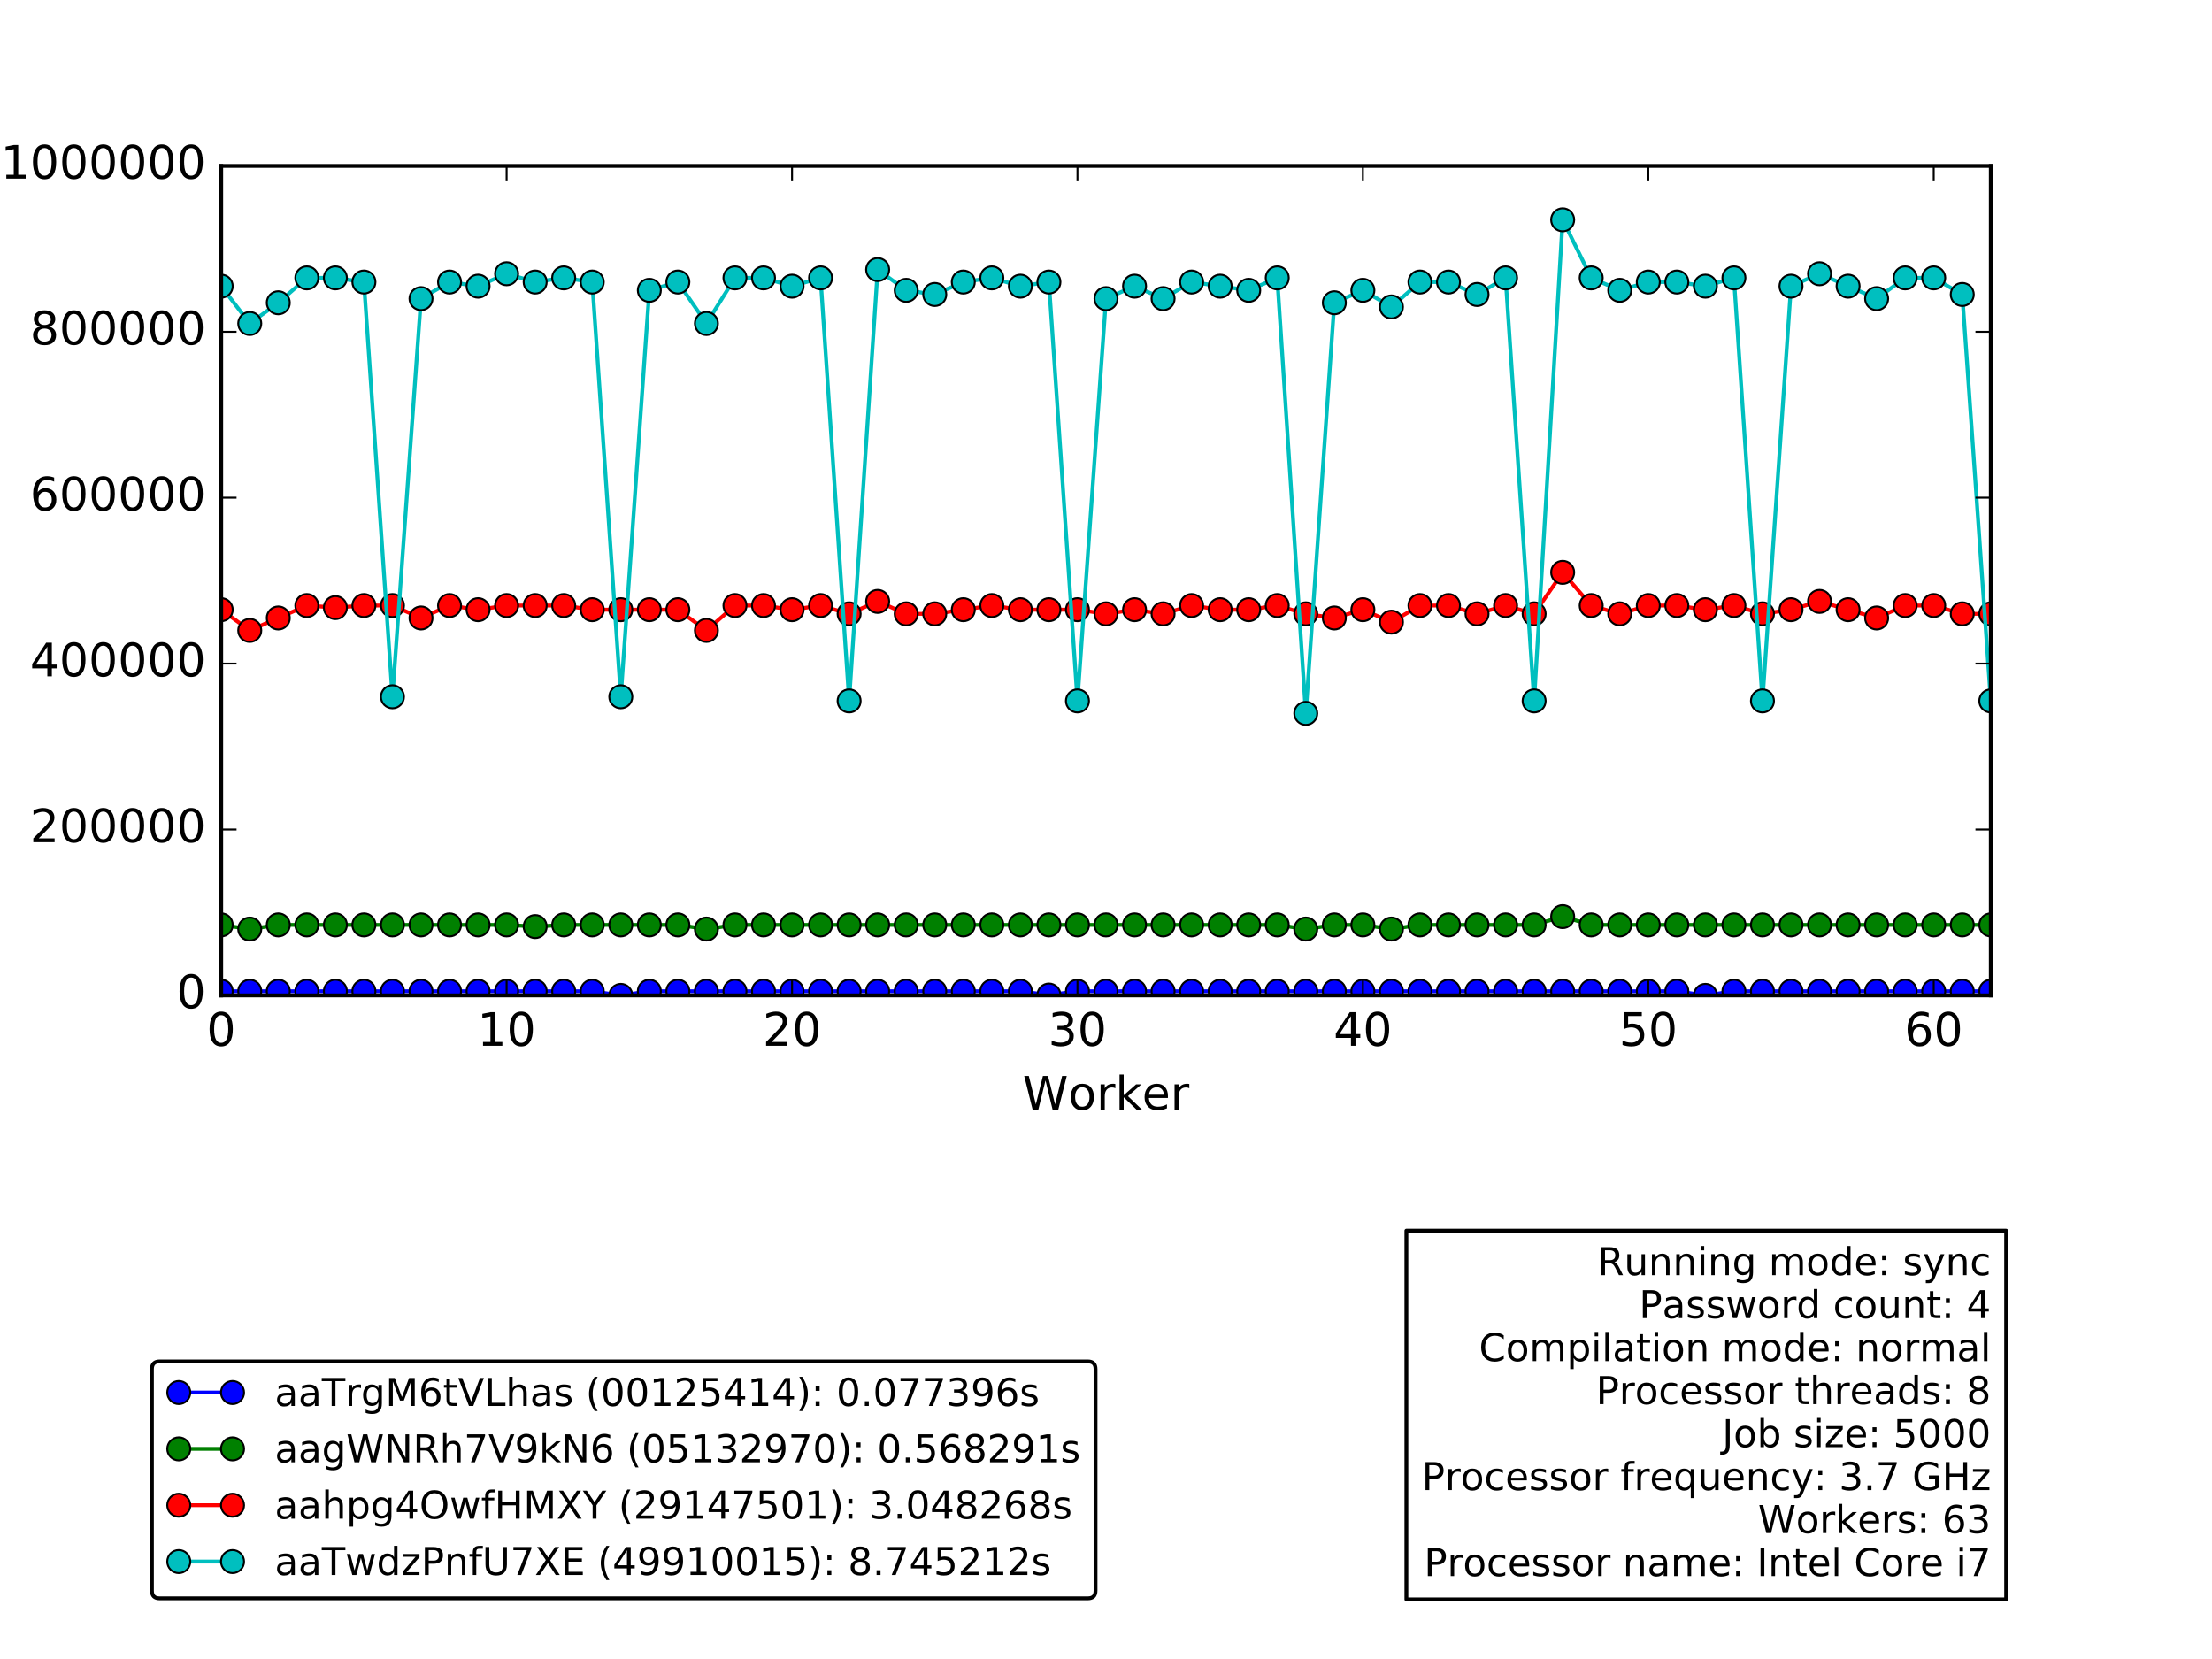 <?xml version="1.0" encoding="utf-8" standalone="no"?>
<!DOCTYPE svg PUBLIC "-//W3C//DTD SVG 1.1//EN"
  "http://www.w3.org/Graphics/SVG/1.1/DTD/svg11.dtd">
<!-- Created with matplotlib (http://matplotlib.org/) -->
<svg height="432pt" version="1.1" viewBox="0 0 576 432" width="576pt" xmlns="http://www.w3.org/2000/svg" xmlns:xlink="http://www.w3.org/1999/xlink">
 <defs>
  <style type="text/css">
*{stroke-linecap:butt;stroke-linejoin:round;stroke-miterlimit:100000;}
  </style>
 </defs>
 <g id="figure_1">
  <g id="patch_1">
   <path d="M 0 432 
L 576 432 
L 576 0 
L 0 0 
z
" style="fill:#ffffff;"/>
  </g>
  <g id="axes_1">
   <g id="patch_2">
    <path d="M 57.6 259.2 
L 518.4 259.2 
L 518.4 43.2 
L 57.6 43.2 
z
" style="fill:#ffffff;"/>
   </g>
   <g id="patch_3">
    <path clip-path="url(#pa8840e4054)" d="M 57.6 259.2 
L 525.832 259.2 
L 525.832 259.2 
L 57.6 259.2 
z
" style="fill:#0000ff;opacity:0.4;stroke:#000000;stroke-linejoin:miter;"/>
   </g>
   <g id="line2d_1">
    <path clip-path="url(#pa8840e4054)" d="M 57.6 258.12 
L 65.032 258.12 
L 72.465 258.12 
L 79.897 258.12 
L 87.329 258.12 
L 94.761 258.12 
L 102.194 258.12 
L 109.626 258.12 
L 117.058 258.12 
L 124.49 258.12 
L 131.923 258.12 
L 139.355 258.12 
L 146.787 258.12 
L 154.219 258.12 
L 161.652 259.2 
L 169.084 258.12 
L 176.516 258.12 
L 183.948 258.12 
L 191.381 258.12 
L 198.813 258.12 
L 206.245 258.12 
L 213.677 258.12 
L 221.11 258.12 
L 228.542 258.12 
L 235.974 258.12 
L 243.406 258.12 
L 250.839 258.12 
L 258.271 258.12 
L 265.703 258.12 
L 273.135 259.111 
L 280.568 258.12 
L 288 258.12 
L 295.432 258.12 
L 302.865 258.12 
L 310.297 258.12 
L 317.729 258.12 
L 325.161 258.12 
L 332.594 258.12 
L 340.026 258.12 
L 347.458 258.12 
L 354.89 258.12 
L 362.323 258.12 
L 369.755 258.12 
L 377.187 258.12 
L 384.619 258.12 
L 392.052 258.12 
L 399.484 258.12 
L 406.916 258.12 
L 414.348 258.12 
L 421.781 258.12 
L 429.213 258.12 
L 436.645 258.12 
L 444.077 259.2 
L 451.51 258.12 
L 458.942 258.12 
L 466.374 258.12 
L 473.806 258.12 
L 481.239 258.12 
L 488.671 258.12 
L 496.103 258.12 
L 503.535 258.12 
L 510.968 258.12 
L 518.4 258.12 
" style="fill:none;stroke:#0000ff;stroke-linecap:square;"/>
    <defs>
     <path d="M 0 3 
C 0.796 3 1.559 2.684 2.121 2.121 
C 2.684 1.559 3 0.796 3 0 
C 3 -0.796 2.684 -1.559 2.121 -2.121 
C 1.559 -2.684 0.796 -3 0 -3 
C -0.796 -3 -1.559 -2.684 -2.121 -2.121 
C -2.684 -1.559 -3 -0.796 -3 0 
C -3 0.796 -2.684 1.559 -2.121 2.121 
C -1.559 2.684 -0.796 3 0 3 
z
" id="mdf210431ed" style="stroke:#000000;stroke-width:0.5;"/>
    </defs>
    <g clip-path="url(#pa8840e4054)">
     <use style="fill:#0000ff;stroke:#000000;stroke-width:0.5;" x="57.6" xlink:href="#mdf210431ed" y="258.12"/>
     <use style="fill:#0000ff;stroke:#000000;stroke-width:0.5;" x="65.032" xlink:href="#mdf210431ed" y="258.12"/>
     <use style="fill:#0000ff;stroke:#000000;stroke-width:0.5;" x="72.465" xlink:href="#mdf210431ed" y="258.12"/>
     <use style="fill:#0000ff;stroke:#000000;stroke-width:0.5;" x="79.897" xlink:href="#mdf210431ed" y="258.12"/>
     <use style="fill:#0000ff;stroke:#000000;stroke-width:0.5;" x="87.329" xlink:href="#mdf210431ed" y="258.12"/>
     <use style="fill:#0000ff;stroke:#000000;stroke-width:0.5;" x="94.761" xlink:href="#mdf210431ed" y="258.12"/>
     <use style="fill:#0000ff;stroke:#000000;stroke-width:0.5;" x="102.194" xlink:href="#mdf210431ed" y="258.12"/>
     <use style="fill:#0000ff;stroke:#000000;stroke-width:0.5;" x="109.626" xlink:href="#mdf210431ed" y="258.12"/>
     <use style="fill:#0000ff;stroke:#000000;stroke-width:0.5;" x="117.058" xlink:href="#mdf210431ed" y="258.12"/>
     <use style="fill:#0000ff;stroke:#000000;stroke-width:0.5;" x="124.49" xlink:href="#mdf210431ed" y="258.12"/>
     <use style="fill:#0000ff;stroke:#000000;stroke-width:0.5;" x="131.923" xlink:href="#mdf210431ed" y="258.12"/>
     <use style="fill:#0000ff;stroke:#000000;stroke-width:0.5;" x="139.355" xlink:href="#mdf210431ed" y="258.12"/>
     <use style="fill:#0000ff;stroke:#000000;stroke-width:0.5;" x="146.787" xlink:href="#mdf210431ed" y="258.12"/>
     <use style="fill:#0000ff;stroke:#000000;stroke-width:0.5;" x="154.219" xlink:href="#mdf210431ed" y="258.12"/>
     <use style="fill:#0000ff;stroke:#000000;stroke-width:0.5;" x="161.652" xlink:href="#mdf210431ed" y="259.2"/>
     <use style="fill:#0000ff;stroke:#000000;stroke-width:0.5;" x="169.084" xlink:href="#mdf210431ed" y="258.12"/>
     <use style="fill:#0000ff;stroke:#000000;stroke-width:0.5;" x="176.516" xlink:href="#mdf210431ed" y="258.12"/>
     <use style="fill:#0000ff;stroke:#000000;stroke-width:0.5;" x="183.948" xlink:href="#mdf210431ed" y="258.12"/>
     <use style="fill:#0000ff;stroke:#000000;stroke-width:0.5;" x="191.381" xlink:href="#mdf210431ed" y="258.12"/>
     <use style="fill:#0000ff;stroke:#000000;stroke-width:0.5;" x="198.813" xlink:href="#mdf210431ed" y="258.12"/>
     <use style="fill:#0000ff;stroke:#000000;stroke-width:0.5;" x="206.245" xlink:href="#mdf210431ed" y="258.12"/>
     <use style="fill:#0000ff;stroke:#000000;stroke-width:0.5;" x="213.677" xlink:href="#mdf210431ed" y="258.12"/>
     <use style="fill:#0000ff;stroke:#000000;stroke-width:0.5;" x="221.11" xlink:href="#mdf210431ed" y="258.12"/>
     <use style="fill:#0000ff;stroke:#000000;stroke-width:0.5;" x="228.542" xlink:href="#mdf210431ed" y="258.12"/>
     <use style="fill:#0000ff;stroke:#000000;stroke-width:0.5;" x="235.974" xlink:href="#mdf210431ed" y="258.12"/>
     <use style="fill:#0000ff;stroke:#000000;stroke-width:0.5;" x="243.406" xlink:href="#mdf210431ed" y="258.12"/>
     <use style="fill:#0000ff;stroke:#000000;stroke-width:0.5;" x="250.839" xlink:href="#mdf210431ed" y="258.12"/>
     <use style="fill:#0000ff;stroke:#000000;stroke-width:0.5;" x="258.271" xlink:href="#mdf210431ed" y="258.12"/>
     <use style="fill:#0000ff;stroke:#000000;stroke-width:0.5;" x="265.703" xlink:href="#mdf210431ed" y="258.12"/>
     <use style="fill:#0000ff;stroke:#000000;stroke-width:0.5;" x="273.135" xlink:href="#mdf210431ed" y="259.111"/>
     <use style="fill:#0000ff;stroke:#000000;stroke-width:0.5;" x="280.568" xlink:href="#mdf210431ed" y="258.12"/>
     <use style="fill:#0000ff;stroke:#000000;stroke-width:0.5;" x="288.0" xlink:href="#mdf210431ed" y="258.12"/>
     <use style="fill:#0000ff;stroke:#000000;stroke-width:0.5;" x="295.432" xlink:href="#mdf210431ed" y="258.12"/>
     <use style="fill:#0000ff;stroke:#000000;stroke-width:0.5;" x="302.865" xlink:href="#mdf210431ed" y="258.12"/>
     <use style="fill:#0000ff;stroke:#000000;stroke-width:0.5;" x="310.297" xlink:href="#mdf210431ed" y="258.12"/>
     <use style="fill:#0000ff;stroke:#000000;stroke-width:0.5;" x="317.729" xlink:href="#mdf210431ed" y="258.12"/>
     <use style="fill:#0000ff;stroke:#000000;stroke-width:0.5;" x="325.161" xlink:href="#mdf210431ed" y="258.12"/>
     <use style="fill:#0000ff;stroke:#000000;stroke-width:0.5;" x="332.594" xlink:href="#mdf210431ed" y="258.12"/>
     <use style="fill:#0000ff;stroke:#000000;stroke-width:0.5;" x="340.026" xlink:href="#mdf210431ed" y="258.12"/>
     <use style="fill:#0000ff;stroke:#000000;stroke-width:0.5;" x="347.458" xlink:href="#mdf210431ed" y="258.12"/>
     <use style="fill:#0000ff;stroke:#000000;stroke-width:0.5;" x="354.89" xlink:href="#mdf210431ed" y="258.12"/>
     <use style="fill:#0000ff;stroke:#000000;stroke-width:0.5;" x="362.323" xlink:href="#mdf210431ed" y="258.12"/>
     <use style="fill:#0000ff;stroke:#000000;stroke-width:0.5;" x="369.755" xlink:href="#mdf210431ed" y="258.12"/>
     <use style="fill:#0000ff;stroke:#000000;stroke-width:0.5;" x="377.187" xlink:href="#mdf210431ed" y="258.12"/>
     <use style="fill:#0000ff;stroke:#000000;stroke-width:0.5;" x="384.619" xlink:href="#mdf210431ed" y="258.12"/>
     <use style="fill:#0000ff;stroke:#000000;stroke-width:0.5;" x="392.052" xlink:href="#mdf210431ed" y="258.12"/>
     <use style="fill:#0000ff;stroke:#000000;stroke-width:0.5;" x="399.484" xlink:href="#mdf210431ed" y="258.12"/>
     <use style="fill:#0000ff;stroke:#000000;stroke-width:0.5;" x="406.916" xlink:href="#mdf210431ed" y="258.12"/>
     <use style="fill:#0000ff;stroke:#000000;stroke-width:0.5;" x="414.348" xlink:href="#mdf210431ed" y="258.12"/>
     <use style="fill:#0000ff;stroke:#000000;stroke-width:0.5;" x="421.781" xlink:href="#mdf210431ed" y="258.12"/>
     <use style="fill:#0000ff;stroke:#000000;stroke-width:0.5;" x="429.213" xlink:href="#mdf210431ed" y="258.12"/>
     <use style="fill:#0000ff;stroke:#000000;stroke-width:0.5;" x="436.645" xlink:href="#mdf210431ed" y="258.12"/>
     <use style="fill:#0000ff;stroke:#000000;stroke-width:0.5;" x="444.077" xlink:href="#mdf210431ed" y="259.2"/>
     <use style="fill:#0000ff;stroke:#000000;stroke-width:0.5;" x="451.51" xlink:href="#mdf210431ed" y="258.12"/>
     <use style="fill:#0000ff;stroke:#000000;stroke-width:0.5;" x="458.942" xlink:href="#mdf210431ed" y="258.12"/>
     <use style="fill:#0000ff;stroke:#000000;stroke-width:0.5;" x="466.374" xlink:href="#mdf210431ed" y="258.12"/>
     <use style="fill:#0000ff;stroke:#000000;stroke-width:0.5;" x="473.806" xlink:href="#mdf210431ed" y="258.12"/>
     <use style="fill:#0000ff;stroke:#000000;stroke-width:0.5;" x="481.239" xlink:href="#mdf210431ed" y="258.12"/>
     <use style="fill:#0000ff;stroke:#000000;stroke-width:0.5;" x="488.671" xlink:href="#mdf210431ed" y="258.12"/>
     <use style="fill:#0000ff;stroke:#000000;stroke-width:0.5;" x="496.103" xlink:href="#mdf210431ed" y="258.12"/>
     <use style="fill:#0000ff;stroke:#000000;stroke-width:0.5;" x="503.535" xlink:href="#mdf210431ed" y="258.12"/>
     <use style="fill:#0000ff;stroke:#000000;stroke-width:0.5;" x="510.968" xlink:href="#mdf210431ed" y="258.12"/>
     <use style="fill:#0000ff;stroke:#000000;stroke-width:0.5;" x="518.4" xlink:href="#mdf210431ed" y="258.12"/>
    </g>
   </g>
   <g id="line2d_2">
    <path clip-path="url(#pa8840e4054)" d="M 57.6 240.84 
L 65.032 241.92 
L 72.465 240.84 
L 79.897 240.84 
L 87.329 240.84 
L 94.761 240.84 
L 102.194 240.84 
L 109.626 240.84 
L 117.058 240.84 
L 124.49 240.84 
L 131.923 240.84 
L 139.355 241.278 
L 146.787 240.84 
L 154.219 240.84 
L 161.652 240.84 
L 169.084 240.84 
L 176.516 240.84 
L 183.948 241.92 
L 191.381 240.84 
L 198.813 240.84 
L 206.245 240.84 
L 213.677 240.84 
L 221.11 240.84 
L 228.542 240.84 
L 235.974 240.84 
L 243.406 240.84 
L 250.839 240.84 
L 258.271 240.84 
L 265.703 240.84 
L 273.135 240.84 
L 280.568 240.84 
L 288 240.84 
L 295.432 240.84 
L 302.865 240.84 
L 310.297 240.84 
L 317.729 240.84 
L 325.161 240.84 
L 332.594 240.84 
L 340.026 241.92 
L 347.458 240.84 
L 354.89 240.84 
L 362.323 241.92 
L 369.755 240.84 
L 377.187 240.84 
L 384.619 240.84 
L 392.052 240.84 
L 399.484 240.84 
L 406.916 238.68 
L 414.348 240.84 
L 421.781 240.84 
L 429.213 240.84 
L 436.645 240.84 
L 444.077 240.84 
L 451.51 240.84 
L 458.942 240.84 
L 466.374 240.84 
L 473.806 240.84 
L 481.239 240.84 
L 488.671 240.84 
L 496.103 240.84 
L 503.535 240.84 
L 510.968 240.84 
L 518.4 240.84 
" style="fill:none;stroke:#008000;stroke-linecap:square;"/>
    <defs>
     <path d="M 0 3 
C 0.796 3 1.559 2.684 2.121 2.121 
C 2.684 1.559 3 0.796 3 0 
C 3 -0.796 2.684 -1.559 2.121 -2.121 
C 1.559 -2.684 0.796 -3 0 -3 
C -0.796 -3 -1.559 -2.684 -2.121 -2.121 
C -2.684 -1.559 -3 -0.796 -3 0 
C -3 0.796 -2.684 1.559 -2.121 2.121 
C -1.559 2.684 -0.796 3 0 3 
z
" id="mc16bbb0781" style="stroke:#000000;stroke-width:0.5;"/>
    </defs>
    <g clip-path="url(#pa8840e4054)">
     <use style="fill:#008000;stroke:#000000;stroke-width:0.5;" x="57.6" xlink:href="#mc16bbb0781" y="240.84"/>
     <use style="fill:#008000;stroke:#000000;stroke-width:0.5;" x="65.032" xlink:href="#mc16bbb0781" y="241.92"/>
     <use style="fill:#008000;stroke:#000000;stroke-width:0.5;" x="72.465" xlink:href="#mc16bbb0781" y="240.84"/>
     <use style="fill:#008000;stroke:#000000;stroke-width:0.5;" x="79.897" xlink:href="#mc16bbb0781" y="240.84"/>
     <use style="fill:#008000;stroke:#000000;stroke-width:0.5;" x="87.329" xlink:href="#mc16bbb0781" y="240.84"/>
     <use style="fill:#008000;stroke:#000000;stroke-width:0.5;" x="94.761" xlink:href="#mc16bbb0781" y="240.84"/>
     <use style="fill:#008000;stroke:#000000;stroke-width:0.5;" x="102.194" xlink:href="#mc16bbb0781" y="240.84"/>
     <use style="fill:#008000;stroke:#000000;stroke-width:0.5;" x="109.626" xlink:href="#mc16bbb0781" y="240.84"/>
     <use style="fill:#008000;stroke:#000000;stroke-width:0.5;" x="117.058" xlink:href="#mc16bbb0781" y="240.84"/>
     <use style="fill:#008000;stroke:#000000;stroke-width:0.5;" x="124.49" xlink:href="#mc16bbb0781" y="240.84"/>
     <use style="fill:#008000;stroke:#000000;stroke-width:0.5;" x="131.923" xlink:href="#mc16bbb0781" y="240.84"/>
     <use style="fill:#008000;stroke:#000000;stroke-width:0.5;" x="139.355" xlink:href="#mc16bbb0781" y="241.278"/>
     <use style="fill:#008000;stroke:#000000;stroke-width:0.5;" x="146.787" xlink:href="#mc16bbb0781" y="240.84"/>
     <use style="fill:#008000;stroke:#000000;stroke-width:0.5;" x="154.219" xlink:href="#mc16bbb0781" y="240.84"/>
     <use style="fill:#008000;stroke:#000000;stroke-width:0.5;" x="161.652" xlink:href="#mc16bbb0781" y="240.84"/>
     <use style="fill:#008000;stroke:#000000;stroke-width:0.5;" x="169.084" xlink:href="#mc16bbb0781" y="240.84"/>
     <use style="fill:#008000;stroke:#000000;stroke-width:0.5;" x="176.516" xlink:href="#mc16bbb0781" y="240.84"/>
     <use style="fill:#008000;stroke:#000000;stroke-width:0.5;" x="183.948" xlink:href="#mc16bbb0781" y="241.92"/>
     <use style="fill:#008000;stroke:#000000;stroke-width:0.5;" x="191.381" xlink:href="#mc16bbb0781" y="240.84"/>
     <use style="fill:#008000;stroke:#000000;stroke-width:0.5;" x="198.813" xlink:href="#mc16bbb0781" y="240.84"/>
     <use style="fill:#008000;stroke:#000000;stroke-width:0.5;" x="206.245" xlink:href="#mc16bbb0781" y="240.84"/>
     <use style="fill:#008000;stroke:#000000;stroke-width:0.5;" x="213.677" xlink:href="#mc16bbb0781" y="240.84"/>
     <use style="fill:#008000;stroke:#000000;stroke-width:0.5;" x="221.11" xlink:href="#mc16bbb0781" y="240.84"/>
     <use style="fill:#008000;stroke:#000000;stroke-width:0.5;" x="228.542" xlink:href="#mc16bbb0781" y="240.84"/>
     <use style="fill:#008000;stroke:#000000;stroke-width:0.5;" x="235.974" xlink:href="#mc16bbb0781" y="240.84"/>
     <use style="fill:#008000;stroke:#000000;stroke-width:0.5;" x="243.406" xlink:href="#mc16bbb0781" y="240.84"/>
     <use style="fill:#008000;stroke:#000000;stroke-width:0.5;" x="250.839" xlink:href="#mc16bbb0781" y="240.84"/>
     <use style="fill:#008000;stroke:#000000;stroke-width:0.5;" x="258.271" xlink:href="#mc16bbb0781" y="240.84"/>
     <use style="fill:#008000;stroke:#000000;stroke-width:0.5;" x="265.703" xlink:href="#mc16bbb0781" y="240.84"/>
     <use style="fill:#008000;stroke:#000000;stroke-width:0.5;" x="273.135" xlink:href="#mc16bbb0781" y="240.84"/>
     <use style="fill:#008000;stroke:#000000;stroke-width:0.5;" x="280.568" xlink:href="#mc16bbb0781" y="240.84"/>
     <use style="fill:#008000;stroke:#000000;stroke-width:0.5;" x="288.0" xlink:href="#mc16bbb0781" y="240.84"/>
     <use style="fill:#008000;stroke:#000000;stroke-width:0.5;" x="295.432" xlink:href="#mc16bbb0781" y="240.84"/>
     <use style="fill:#008000;stroke:#000000;stroke-width:0.5;" x="302.865" xlink:href="#mc16bbb0781" y="240.84"/>
     <use style="fill:#008000;stroke:#000000;stroke-width:0.5;" x="310.297" xlink:href="#mc16bbb0781" y="240.84"/>
     <use style="fill:#008000;stroke:#000000;stroke-width:0.5;" x="317.729" xlink:href="#mc16bbb0781" y="240.84"/>
     <use style="fill:#008000;stroke:#000000;stroke-width:0.5;" x="325.161" xlink:href="#mc16bbb0781" y="240.84"/>
     <use style="fill:#008000;stroke:#000000;stroke-width:0.5;" x="332.594" xlink:href="#mc16bbb0781" y="240.84"/>
     <use style="fill:#008000;stroke:#000000;stroke-width:0.5;" x="340.026" xlink:href="#mc16bbb0781" y="241.92"/>
     <use style="fill:#008000;stroke:#000000;stroke-width:0.5;" x="347.458" xlink:href="#mc16bbb0781" y="240.84"/>
     <use style="fill:#008000;stroke:#000000;stroke-width:0.5;" x="354.89" xlink:href="#mc16bbb0781" y="240.84"/>
     <use style="fill:#008000;stroke:#000000;stroke-width:0.5;" x="362.323" xlink:href="#mc16bbb0781" y="241.92"/>
     <use style="fill:#008000;stroke:#000000;stroke-width:0.5;" x="369.755" xlink:href="#mc16bbb0781" y="240.84"/>
     <use style="fill:#008000;stroke:#000000;stroke-width:0.5;" x="377.187" xlink:href="#mc16bbb0781" y="240.84"/>
     <use style="fill:#008000;stroke:#000000;stroke-width:0.5;" x="384.619" xlink:href="#mc16bbb0781" y="240.84"/>
     <use style="fill:#008000;stroke:#000000;stroke-width:0.5;" x="392.052" xlink:href="#mc16bbb0781" y="240.84"/>
     <use style="fill:#008000;stroke:#000000;stroke-width:0.5;" x="399.484" xlink:href="#mc16bbb0781" y="240.84"/>
     <use style="fill:#008000;stroke:#000000;stroke-width:0.5;" x="406.916" xlink:href="#mc16bbb0781" y="238.68"/>
     <use style="fill:#008000;stroke:#000000;stroke-width:0.5;" x="414.348" xlink:href="#mc16bbb0781" y="240.84"/>
     <use style="fill:#008000;stroke:#000000;stroke-width:0.5;" x="421.781" xlink:href="#mc16bbb0781" y="240.84"/>
     <use style="fill:#008000;stroke:#000000;stroke-width:0.5;" x="429.213" xlink:href="#mc16bbb0781" y="240.84"/>
     <use style="fill:#008000;stroke:#000000;stroke-width:0.5;" x="436.645" xlink:href="#mc16bbb0781" y="240.84"/>
     <use style="fill:#008000;stroke:#000000;stroke-width:0.5;" x="444.077" xlink:href="#mc16bbb0781" y="240.84"/>
     <use style="fill:#008000;stroke:#000000;stroke-width:0.5;" x="451.51" xlink:href="#mc16bbb0781" y="240.84"/>
     <use style="fill:#008000;stroke:#000000;stroke-width:0.5;" x="458.942" xlink:href="#mc16bbb0781" y="240.84"/>
     <use style="fill:#008000;stroke:#000000;stroke-width:0.5;" x="466.374" xlink:href="#mc16bbb0781" y="240.84"/>
     <use style="fill:#008000;stroke:#000000;stroke-width:0.5;" x="473.806" xlink:href="#mc16bbb0781" y="240.84"/>
     <use style="fill:#008000;stroke:#000000;stroke-width:0.5;" x="481.239" xlink:href="#mc16bbb0781" y="240.84"/>
     <use style="fill:#008000;stroke:#000000;stroke-width:0.5;" x="488.671" xlink:href="#mc16bbb0781" y="240.84"/>
     <use style="fill:#008000;stroke:#000000;stroke-width:0.5;" x="496.103" xlink:href="#mc16bbb0781" y="240.84"/>
     <use style="fill:#008000;stroke:#000000;stroke-width:0.5;" x="503.535" xlink:href="#mc16bbb0781" y="240.84"/>
     <use style="fill:#008000;stroke:#000000;stroke-width:0.5;" x="510.968" xlink:href="#mc16bbb0781" y="240.84"/>
     <use style="fill:#008000;stroke:#000000;stroke-width:0.5;" x="518.4" xlink:href="#mc16bbb0781" y="240.84"/>
    </g>
   </g>
   <g id="line2d_3">
    <path clip-path="url(#pa8840e4054)" d="M 57.6 158.76 
L 65.032 164.16 
L 72.465 160.92 
L 79.897 157.68 
L 87.329 158.22 
L 94.761 157.68 
L 102.194 157.68 
L 109.626 160.92 
L 117.058 157.68 
L 124.49 158.76 
L 131.923 157.68 
L 139.355 157.68 
L 146.787 157.68 
L 154.219 158.76 
L 161.652 158.76 
L 169.084 158.76 
L 176.516 158.76 
L 183.948 164.16 
L 191.381 157.68 
L 198.813 157.68 
L 206.245 158.76 
L 213.677 157.68 
L 221.11 159.84 
L 228.542 156.6 
L 235.974 159.84 
L 243.406 159.84 
L 250.839 158.76 
L 258.271 157.68 
L 265.703 158.76 
L 273.135 158.76 
L 280.568 158.76 
L 288 159.84 
L 295.432 158.76 
L 302.865 159.84 
L 310.297 157.68 
L 317.729 158.76 
L 325.161 158.76 
L 332.594 157.68 
L 340.026 159.84 
L 347.458 160.92 
L 354.89 158.76 
L 362.323 162 
L 369.755 157.68 
L 377.187 157.68 
L 384.619 159.84 
L 392.052 157.68 
L 399.484 159.84 
L 406.916 149.04 
L 414.348 157.68 
L 421.781 159.84 
L 429.213 157.68 
L 436.645 157.68 
L 444.077 158.76 
L 451.51 157.68 
L 458.942 159.84 
L 466.374 158.76 
L 473.806 156.6 
L 481.239 158.76 
L 488.671 160.92 
L 496.103 157.68 
L 503.535 157.68 
L 510.968 159.84 
L 518.4 159.84 
" style="fill:none;stroke:#ff0000;stroke-linecap:square;"/>
    <defs>
     <path d="M 0 3 
C 0.796 3 1.559 2.684 2.121 2.121 
C 2.684 1.559 3 0.796 3 0 
C 3 -0.796 2.684 -1.559 2.121 -2.121 
C 1.559 -2.684 0.796 -3 0 -3 
C -0.796 -3 -1.559 -2.684 -2.121 -2.121 
C -2.684 -1.559 -3 -0.796 -3 0 
C -3 0.796 -2.684 1.559 -2.121 2.121 
C -1.559 2.684 -0.796 3 0 3 
z
" id="mcf667aace0" style="stroke:#000000;stroke-width:0.5;"/>
    </defs>
    <g clip-path="url(#pa8840e4054)">
     <use style="fill:#ff0000;stroke:#000000;stroke-width:0.5;" x="57.6" xlink:href="#mcf667aace0" y="158.76"/>
     <use style="fill:#ff0000;stroke:#000000;stroke-width:0.5;" x="65.032" xlink:href="#mcf667aace0" y="164.16"/>
     <use style="fill:#ff0000;stroke:#000000;stroke-width:0.5;" x="72.465" xlink:href="#mcf667aace0" y="160.92"/>
     <use style="fill:#ff0000;stroke:#000000;stroke-width:0.5;" x="79.897" xlink:href="#mcf667aace0" y="157.68"/>
     <use style="fill:#ff0000;stroke:#000000;stroke-width:0.5;" x="87.329" xlink:href="#mcf667aace0" y="158.22"/>
     <use style="fill:#ff0000;stroke:#000000;stroke-width:0.5;" x="94.761" xlink:href="#mcf667aace0" y="157.68"/>
     <use style="fill:#ff0000;stroke:#000000;stroke-width:0.5;" x="102.194" xlink:href="#mcf667aace0" y="157.68"/>
     <use style="fill:#ff0000;stroke:#000000;stroke-width:0.5;" x="109.626" xlink:href="#mcf667aace0" y="160.92"/>
     <use style="fill:#ff0000;stroke:#000000;stroke-width:0.5;" x="117.058" xlink:href="#mcf667aace0" y="157.68"/>
     <use style="fill:#ff0000;stroke:#000000;stroke-width:0.5;" x="124.49" xlink:href="#mcf667aace0" y="158.76"/>
     <use style="fill:#ff0000;stroke:#000000;stroke-width:0.5;" x="131.923" xlink:href="#mcf667aace0" y="157.68"/>
     <use style="fill:#ff0000;stroke:#000000;stroke-width:0.5;" x="139.355" xlink:href="#mcf667aace0" y="157.68"/>
     <use style="fill:#ff0000;stroke:#000000;stroke-width:0.5;" x="146.787" xlink:href="#mcf667aace0" y="157.68"/>
     <use style="fill:#ff0000;stroke:#000000;stroke-width:0.5;" x="154.219" xlink:href="#mcf667aace0" y="158.76"/>
     <use style="fill:#ff0000;stroke:#000000;stroke-width:0.5;" x="161.652" xlink:href="#mcf667aace0" y="158.76"/>
     <use style="fill:#ff0000;stroke:#000000;stroke-width:0.5;" x="169.084" xlink:href="#mcf667aace0" y="158.76"/>
     <use style="fill:#ff0000;stroke:#000000;stroke-width:0.5;" x="176.516" xlink:href="#mcf667aace0" y="158.76"/>
     <use style="fill:#ff0000;stroke:#000000;stroke-width:0.5;" x="183.948" xlink:href="#mcf667aace0" y="164.16"/>
     <use style="fill:#ff0000;stroke:#000000;stroke-width:0.5;" x="191.381" xlink:href="#mcf667aace0" y="157.68"/>
     <use style="fill:#ff0000;stroke:#000000;stroke-width:0.5;" x="198.813" xlink:href="#mcf667aace0" y="157.68"/>
     <use style="fill:#ff0000;stroke:#000000;stroke-width:0.5;" x="206.245" xlink:href="#mcf667aace0" y="158.76"/>
     <use style="fill:#ff0000;stroke:#000000;stroke-width:0.5;" x="213.677" xlink:href="#mcf667aace0" y="157.68"/>
     <use style="fill:#ff0000;stroke:#000000;stroke-width:0.5;" x="221.11" xlink:href="#mcf667aace0" y="159.84"/>
     <use style="fill:#ff0000;stroke:#000000;stroke-width:0.5;" x="228.542" xlink:href="#mcf667aace0" y="156.6"/>
     <use style="fill:#ff0000;stroke:#000000;stroke-width:0.5;" x="235.974" xlink:href="#mcf667aace0" y="159.84"/>
     <use style="fill:#ff0000;stroke:#000000;stroke-width:0.5;" x="243.406" xlink:href="#mcf667aace0" y="159.84"/>
     <use style="fill:#ff0000;stroke:#000000;stroke-width:0.5;" x="250.839" xlink:href="#mcf667aace0" y="158.76"/>
     <use style="fill:#ff0000;stroke:#000000;stroke-width:0.5;" x="258.271" xlink:href="#mcf667aace0" y="157.68"/>
     <use style="fill:#ff0000;stroke:#000000;stroke-width:0.5;" x="265.703" xlink:href="#mcf667aace0" y="158.76"/>
     <use style="fill:#ff0000;stroke:#000000;stroke-width:0.5;" x="273.135" xlink:href="#mcf667aace0" y="158.76"/>
     <use style="fill:#ff0000;stroke:#000000;stroke-width:0.5;" x="280.568" xlink:href="#mcf667aace0" y="158.76"/>
     <use style="fill:#ff0000;stroke:#000000;stroke-width:0.5;" x="288.0" xlink:href="#mcf667aace0" y="159.84"/>
     <use style="fill:#ff0000;stroke:#000000;stroke-width:0.5;" x="295.432" xlink:href="#mcf667aace0" y="158.76"/>
     <use style="fill:#ff0000;stroke:#000000;stroke-width:0.5;" x="302.865" xlink:href="#mcf667aace0" y="159.84"/>
     <use style="fill:#ff0000;stroke:#000000;stroke-width:0.5;" x="310.297" xlink:href="#mcf667aace0" y="157.68"/>
     <use style="fill:#ff0000;stroke:#000000;stroke-width:0.5;" x="317.729" xlink:href="#mcf667aace0" y="158.76"/>
     <use style="fill:#ff0000;stroke:#000000;stroke-width:0.5;" x="325.161" xlink:href="#mcf667aace0" y="158.76"/>
     <use style="fill:#ff0000;stroke:#000000;stroke-width:0.5;" x="332.594" xlink:href="#mcf667aace0" y="157.68"/>
     <use style="fill:#ff0000;stroke:#000000;stroke-width:0.5;" x="340.026" xlink:href="#mcf667aace0" y="159.84"/>
     <use style="fill:#ff0000;stroke:#000000;stroke-width:0.5;" x="347.458" xlink:href="#mcf667aace0" y="160.92"/>
     <use style="fill:#ff0000;stroke:#000000;stroke-width:0.5;" x="354.89" xlink:href="#mcf667aace0" y="158.76"/>
     <use style="fill:#ff0000;stroke:#000000;stroke-width:0.5;" x="362.323" xlink:href="#mcf667aace0" y="162.0"/>
     <use style="fill:#ff0000;stroke:#000000;stroke-width:0.5;" x="369.755" xlink:href="#mcf667aace0" y="157.68"/>
     <use style="fill:#ff0000;stroke:#000000;stroke-width:0.5;" x="377.187" xlink:href="#mcf667aace0" y="157.68"/>
     <use style="fill:#ff0000;stroke:#000000;stroke-width:0.5;" x="384.619" xlink:href="#mcf667aace0" y="159.84"/>
     <use style="fill:#ff0000;stroke:#000000;stroke-width:0.5;" x="392.052" xlink:href="#mcf667aace0" y="157.68"/>
     <use style="fill:#ff0000;stroke:#000000;stroke-width:0.5;" x="399.484" xlink:href="#mcf667aace0" y="159.84"/>
     <use style="fill:#ff0000;stroke:#000000;stroke-width:0.5;" x="406.916" xlink:href="#mcf667aace0" y="149.04"/>
     <use style="fill:#ff0000;stroke:#000000;stroke-width:0.5;" x="414.348" xlink:href="#mcf667aace0" y="157.68"/>
     <use style="fill:#ff0000;stroke:#000000;stroke-width:0.5;" x="421.781" xlink:href="#mcf667aace0" y="159.84"/>
     <use style="fill:#ff0000;stroke:#000000;stroke-width:0.5;" x="429.213" xlink:href="#mcf667aace0" y="157.68"/>
     <use style="fill:#ff0000;stroke:#000000;stroke-width:0.5;" x="436.645" xlink:href="#mcf667aace0" y="157.68"/>
     <use style="fill:#ff0000;stroke:#000000;stroke-width:0.5;" x="444.077" xlink:href="#mcf667aace0" y="158.76"/>
     <use style="fill:#ff0000;stroke:#000000;stroke-width:0.5;" x="451.51" xlink:href="#mcf667aace0" y="157.68"/>
     <use style="fill:#ff0000;stroke:#000000;stroke-width:0.5;" x="458.942" xlink:href="#mcf667aace0" y="159.84"/>
     <use style="fill:#ff0000;stroke:#000000;stroke-width:0.5;" x="466.374" xlink:href="#mcf667aace0" y="158.76"/>
     <use style="fill:#ff0000;stroke:#000000;stroke-width:0.5;" x="473.806" xlink:href="#mcf667aace0" y="156.6"/>
     <use style="fill:#ff0000;stroke:#000000;stroke-width:0.5;" x="481.239" xlink:href="#mcf667aace0" y="158.76"/>
     <use style="fill:#ff0000;stroke:#000000;stroke-width:0.5;" x="488.671" xlink:href="#mcf667aace0" y="160.92"/>
     <use style="fill:#ff0000;stroke:#000000;stroke-width:0.5;" x="496.103" xlink:href="#mcf667aace0" y="157.68"/>
     <use style="fill:#ff0000;stroke:#000000;stroke-width:0.5;" x="503.535" xlink:href="#mcf667aace0" y="157.68"/>
     <use style="fill:#ff0000;stroke:#000000;stroke-width:0.5;" x="510.968" xlink:href="#mcf667aace0" y="159.84"/>
     <use style="fill:#ff0000;stroke:#000000;stroke-width:0.5;" x="518.4" xlink:href="#mcf667aace0" y="159.84"/>
    </g>
   </g>
   <g id="line2d_4">
    <path clip-path="url(#pa8840e4054)" d="M 57.6 74.52 
L 65.032 84.24 
L 72.465 78.84 
L 79.897 72.36 
L 87.329 72.36 
L 94.761 73.44 
L 102.194 181.44 
L 109.626 77.76 
L 117.058 73.44 
L 124.49 74.52 
L 131.923 71.28 
L 139.355 73.44 
L 146.787 72.36 
L 154.219 73.44 
L 161.652 181.44 
L 169.084 75.6 
L 176.516 73.44 
L 183.948 84.24 
L 191.381 72.36 
L 198.813 72.36 
L 206.245 74.52 
L 213.677 72.357 
L 221.11 182.52 
L 228.542 70.2 
L 235.974 75.6 
L 243.406 76.68 
L 250.839 73.44 
L 258.271 72.36 
L 265.703 74.52 
L 273.135 73.44 
L 280.568 182.52 
L 288 77.76 
L 295.432 74.52 
L 302.865 77.76 
L 310.297 73.44 
L 317.729 74.52 
L 325.161 75.6 
L 332.594 72.36 
L 340.026 185.76 
L 347.458 78.84 
L 354.89 75.6 
L 362.323 79.92 
L 369.755 73.44 
L 377.187 73.44 
L 384.619 76.68 
L 392.052 72.36 
L 399.484 182.52 
L 406.916 57.24 
L 414.348 72.36 
L 421.781 75.6 
L 429.213 73.44 
L 436.645 73.44 
L 444.077 74.52 
L 451.51 72.36 
L 458.942 182.52 
L 466.374 74.52 
L 473.806 71.28 
L 481.239 74.52 
L 488.671 77.76 
L 496.103 72.36 
L 503.535 72.36 
L 510.968 76.68 
L 518.4 182.52 
" style="fill:none;stroke:#00bfbf;stroke-linecap:square;"/>
    <defs>
     <path d="M 0 3 
C 0.796 3 1.559 2.684 2.121 2.121 
C 2.684 1.559 3 0.796 3 0 
C 3 -0.796 2.684 -1.559 2.121 -2.121 
C 1.559 -2.684 0.796 -3 0 -3 
C -0.796 -3 -1.559 -2.684 -2.121 -2.121 
C -2.684 -1.559 -3 -0.796 -3 0 
C -3 0.796 -2.684 1.559 -2.121 2.121 
C -1.559 2.684 -0.796 3 0 3 
z
" id="m437dfb4058" style="stroke:#000000;stroke-width:0.5;"/>
    </defs>
    <g clip-path="url(#pa8840e4054)">
     <use style="fill:#00bfbf;stroke:#000000;stroke-width:0.5;" x="57.6" xlink:href="#m437dfb4058" y="74.52"/>
     <use style="fill:#00bfbf;stroke:#000000;stroke-width:0.5;" x="65.032" xlink:href="#m437dfb4058" y="84.24"/>
     <use style="fill:#00bfbf;stroke:#000000;stroke-width:0.5;" x="72.465" xlink:href="#m437dfb4058" y="78.84"/>
     <use style="fill:#00bfbf;stroke:#000000;stroke-width:0.5;" x="79.897" xlink:href="#m437dfb4058" y="72.36"/>
     <use style="fill:#00bfbf;stroke:#000000;stroke-width:0.5;" x="87.329" xlink:href="#m437dfb4058" y="72.36"/>
     <use style="fill:#00bfbf;stroke:#000000;stroke-width:0.5;" x="94.761" xlink:href="#m437dfb4058" y="73.44"/>
     <use style="fill:#00bfbf;stroke:#000000;stroke-width:0.5;" x="102.194" xlink:href="#m437dfb4058" y="181.44"/>
     <use style="fill:#00bfbf;stroke:#000000;stroke-width:0.5;" x="109.626" xlink:href="#m437dfb4058" y="77.76"/>
     <use style="fill:#00bfbf;stroke:#000000;stroke-width:0.5;" x="117.058" xlink:href="#m437dfb4058" y="73.44"/>
     <use style="fill:#00bfbf;stroke:#000000;stroke-width:0.5;" x="124.49" xlink:href="#m437dfb4058" y="74.52"/>
     <use style="fill:#00bfbf;stroke:#000000;stroke-width:0.5;" x="131.923" xlink:href="#m437dfb4058" y="71.28"/>
     <use style="fill:#00bfbf;stroke:#000000;stroke-width:0.5;" x="139.355" xlink:href="#m437dfb4058" y="73.44"/>
     <use style="fill:#00bfbf;stroke:#000000;stroke-width:0.5;" x="146.787" xlink:href="#m437dfb4058" y="72.36"/>
     <use style="fill:#00bfbf;stroke:#000000;stroke-width:0.5;" x="154.219" xlink:href="#m437dfb4058" y="73.44"/>
     <use style="fill:#00bfbf;stroke:#000000;stroke-width:0.5;" x="161.652" xlink:href="#m437dfb4058" y="181.44"/>
     <use style="fill:#00bfbf;stroke:#000000;stroke-width:0.5;" x="169.084" xlink:href="#m437dfb4058" y="75.6"/>
     <use style="fill:#00bfbf;stroke:#000000;stroke-width:0.5;" x="176.516" xlink:href="#m437dfb4058" y="73.44"/>
     <use style="fill:#00bfbf;stroke:#000000;stroke-width:0.5;" x="183.948" xlink:href="#m437dfb4058" y="84.24"/>
     <use style="fill:#00bfbf;stroke:#000000;stroke-width:0.5;" x="191.381" xlink:href="#m437dfb4058" y="72.36"/>
     <use style="fill:#00bfbf;stroke:#000000;stroke-width:0.5;" x="198.813" xlink:href="#m437dfb4058" y="72.36"/>
     <use style="fill:#00bfbf;stroke:#000000;stroke-width:0.5;" x="206.245" xlink:href="#m437dfb4058" y="74.52"/>
     <use style="fill:#00bfbf;stroke:#000000;stroke-width:0.5;" x="213.677" xlink:href="#m437dfb4058" y="72.357"/>
     <use style="fill:#00bfbf;stroke:#000000;stroke-width:0.5;" x="221.11" xlink:href="#m437dfb4058" y="182.52"/>
     <use style="fill:#00bfbf;stroke:#000000;stroke-width:0.5;" x="228.542" xlink:href="#m437dfb4058" y="70.2"/>
     <use style="fill:#00bfbf;stroke:#000000;stroke-width:0.5;" x="235.974" xlink:href="#m437dfb4058" y="75.6"/>
     <use style="fill:#00bfbf;stroke:#000000;stroke-width:0.5;" x="243.406" xlink:href="#m437dfb4058" y="76.68"/>
     <use style="fill:#00bfbf;stroke:#000000;stroke-width:0.5;" x="250.839" xlink:href="#m437dfb4058" y="73.44"/>
     <use style="fill:#00bfbf;stroke:#000000;stroke-width:0.5;" x="258.271" xlink:href="#m437dfb4058" y="72.36"/>
     <use style="fill:#00bfbf;stroke:#000000;stroke-width:0.5;" x="265.703" xlink:href="#m437dfb4058" y="74.52"/>
     <use style="fill:#00bfbf;stroke:#000000;stroke-width:0.5;" x="273.135" xlink:href="#m437dfb4058" y="73.44"/>
     <use style="fill:#00bfbf;stroke:#000000;stroke-width:0.5;" x="280.568" xlink:href="#m437dfb4058" y="182.52"/>
     <use style="fill:#00bfbf;stroke:#000000;stroke-width:0.5;" x="288.0" xlink:href="#m437dfb4058" y="77.76"/>
     <use style="fill:#00bfbf;stroke:#000000;stroke-width:0.5;" x="295.432" xlink:href="#m437dfb4058" y="74.52"/>
     <use style="fill:#00bfbf;stroke:#000000;stroke-width:0.5;" x="302.865" xlink:href="#m437dfb4058" y="77.76"/>
     <use style="fill:#00bfbf;stroke:#000000;stroke-width:0.5;" x="310.297" xlink:href="#m437dfb4058" y="73.44"/>
     <use style="fill:#00bfbf;stroke:#000000;stroke-width:0.5;" x="317.729" xlink:href="#m437dfb4058" y="74.52"/>
     <use style="fill:#00bfbf;stroke:#000000;stroke-width:0.5;" x="325.161" xlink:href="#m437dfb4058" y="75.6"/>
     <use style="fill:#00bfbf;stroke:#000000;stroke-width:0.5;" x="332.594" xlink:href="#m437dfb4058" y="72.36"/>
     <use style="fill:#00bfbf;stroke:#000000;stroke-width:0.5;" x="340.026" xlink:href="#m437dfb4058" y="185.76"/>
     <use style="fill:#00bfbf;stroke:#000000;stroke-width:0.5;" x="347.458" xlink:href="#m437dfb4058" y="78.84"/>
     <use style="fill:#00bfbf;stroke:#000000;stroke-width:0.5;" x="354.89" xlink:href="#m437dfb4058" y="75.6"/>
     <use style="fill:#00bfbf;stroke:#000000;stroke-width:0.5;" x="362.323" xlink:href="#m437dfb4058" y="79.92"/>
     <use style="fill:#00bfbf;stroke:#000000;stroke-width:0.5;" x="369.755" xlink:href="#m437dfb4058" y="73.44"/>
     <use style="fill:#00bfbf;stroke:#000000;stroke-width:0.5;" x="377.187" xlink:href="#m437dfb4058" y="73.44"/>
     <use style="fill:#00bfbf;stroke:#000000;stroke-width:0.5;" x="384.619" xlink:href="#m437dfb4058" y="76.68"/>
     <use style="fill:#00bfbf;stroke:#000000;stroke-width:0.5;" x="392.052" xlink:href="#m437dfb4058" y="72.36"/>
     <use style="fill:#00bfbf;stroke:#000000;stroke-width:0.5;" x="399.484" xlink:href="#m437dfb4058" y="182.52"/>
     <use style="fill:#00bfbf;stroke:#000000;stroke-width:0.5;" x="406.916" xlink:href="#m437dfb4058" y="57.24"/>
     <use style="fill:#00bfbf;stroke:#000000;stroke-width:0.5;" x="414.348" xlink:href="#m437dfb4058" y="72.36"/>
     <use style="fill:#00bfbf;stroke:#000000;stroke-width:0.5;" x="421.781" xlink:href="#m437dfb4058" y="75.6"/>
     <use style="fill:#00bfbf;stroke:#000000;stroke-width:0.5;" x="429.213" xlink:href="#m437dfb4058" y="73.44"/>
     <use style="fill:#00bfbf;stroke:#000000;stroke-width:0.5;" x="436.645" xlink:href="#m437dfb4058" y="73.44"/>
     <use style="fill:#00bfbf;stroke:#000000;stroke-width:0.5;" x="444.077" xlink:href="#m437dfb4058" y="74.52"/>
     <use style="fill:#00bfbf;stroke:#000000;stroke-width:0.5;" x="451.51" xlink:href="#m437dfb4058" y="72.36"/>
     <use style="fill:#00bfbf;stroke:#000000;stroke-width:0.5;" x="458.942" xlink:href="#m437dfb4058" y="182.52"/>
     <use style="fill:#00bfbf;stroke:#000000;stroke-width:0.5;" x="466.374" xlink:href="#m437dfb4058" y="74.52"/>
     <use style="fill:#00bfbf;stroke:#000000;stroke-width:0.5;" x="473.806" xlink:href="#m437dfb4058" y="71.28"/>
     <use style="fill:#00bfbf;stroke:#000000;stroke-width:0.5;" x="481.239" xlink:href="#m437dfb4058" y="74.52"/>
     <use style="fill:#00bfbf;stroke:#000000;stroke-width:0.5;" x="488.671" xlink:href="#m437dfb4058" y="77.76"/>
     <use style="fill:#00bfbf;stroke:#000000;stroke-width:0.5;" x="496.103" xlink:href="#m437dfb4058" y="72.36"/>
     <use style="fill:#00bfbf;stroke:#000000;stroke-width:0.5;" x="503.535" xlink:href="#m437dfb4058" y="72.36"/>
     <use style="fill:#00bfbf;stroke:#000000;stroke-width:0.5;" x="510.968" xlink:href="#m437dfb4058" y="76.68"/>
     <use style="fill:#00bfbf;stroke:#000000;stroke-width:0.5;" x="518.4" xlink:href="#m437dfb4058" y="182.52"/>
    </g>
   </g>
   <g id="patch_4">
    <path d="M 57.6 43.2 
L 518.4 43.2 
" style="fill:none;stroke:#000000;stroke-linecap:square;stroke-linejoin:miter;"/>
   </g>
   <g id="patch_5">
    <path d="M 57.6 259.2 
L 57.6 43.2 
" style="fill:none;stroke:#000000;stroke-linecap:square;stroke-linejoin:miter;"/>
   </g>
   <g id="patch_6">
    <path d="M 57.6 259.2 
L 518.4 259.2 
" style="fill:none;stroke:#000000;stroke-linecap:square;stroke-linejoin:miter;"/>
   </g>
   <g id="patch_7">
    <path d="M 518.4 259.2 
L 518.4 43.2 
" style="fill:none;stroke:#000000;stroke-linecap:square;stroke-linejoin:miter;"/>
   </g>
   <g id="matplotlib.axis_1">
    <g id="xtick_1">
     <g id="line2d_5">
      <defs>
       <path d="M 0 0 
L 0 -4 
" id="m21956f0429" style="stroke:#000000;stroke-width:0.5;"/>
      </defs>
      <g>
       <use style="stroke:#000000;stroke-width:0.5;" x="57.6" xlink:href="#m21956f0429" y="259.2"/>
      </g>
     </g>
     <g id="line2d_6">
      <defs>
       <path d="M 0 0 
L 0 4 
" id="ma8fb7b365d" style="stroke:#000000;stroke-width:0.5;"/>
      </defs>
      <g>
       <use style="stroke:#000000;stroke-width:0.5;" x="57.6" xlink:href="#ma8fb7b365d" y="43.2"/>
      </g>
     </g>
     <g id="text_1">
      <!-- 0 -->
      <defs>
       <path d="M 31.781 66.406 
Q 24.172 66.406 20.328 58.906 
Q 16.5 51.422 16.5 36.375 
Q 16.5 21.391 20.328 13.891 
Q 24.172 6.391 31.781 6.391 
Q 39.453 6.391 43.281 13.891 
Q 47.125 21.391 47.125 36.375 
Q 47.125 51.422 43.281 58.906 
Q 39.453 66.406 31.781 66.406 
M 31.781 74.219 
Q 44.047 74.219 50.516 64.516 
Q 56.984 54.828 56.984 36.375 
Q 56.984 17.969 50.516 8.266 
Q 44.047 -1.422 31.781 -1.422 
Q 19.531 -1.422 13.062 8.266 
Q 6.594 17.969 6.594 36.375 
Q 6.594 54.828 13.062 64.516 
Q 19.531 74.219 31.781 74.219 
" id="BitstreamVeraSans-Roman-30"/>
      </defs>
      <g transform="translate(53.782 272.318)scale(0.12 -0.12)">
       <use xlink:href="#BitstreamVeraSans-Roman-30"/>
      </g>
     </g>
    </g>
    <g id="xtick_2">
     <g id="line2d_7">
      <g>
       <use style="stroke:#000000;stroke-width:0.5;" x="131.923" xlink:href="#m21956f0429" y="259.2"/>
      </g>
     </g>
     <g id="line2d_8">
      <g>
       <use style="stroke:#000000;stroke-width:0.5;" x="131.923" xlink:href="#ma8fb7b365d" y="43.2"/>
      </g>
     </g>
     <g id="text_2">
      <!-- 10 -->
      <defs>
       <path d="M 12.406 8.297 
L 28.516 8.297 
L 28.516 63.922 
L 10.984 60.406 
L 10.984 69.391 
L 28.422 72.906 
L 38.281 72.906 
L 38.281 8.297 
L 54.391 8.297 
L 54.391 0 
L 12.406 0 
z
" id="BitstreamVeraSans-Roman-31"/>
      </defs>
      <g transform="translate(124.288 272.318)scale(0.12 -0.12)">
       <use xlink:href="#BitstreamVeraSans-Roman-31"/>
       <use x="63.623" xlink:href="#BitstreamVeraSans-Roman-30"/>
      </g>
     </g>
    </g>
    <g id="xtick_3">
     <g id="line2d_9">
      <g>
       <use style="stroke:#000000;stroke-width:0.5;" x="206.245" xlink:href="#m21956f0429" y="259.2"/>
      </g>
     </g>
     <g id="line2d_10">
      <g>
       <use style="stroke:#000000;stroke-width:0.5;" x="206.245" xlink:href="#ma8fb7b365d" y="43.2"/>
      </g>
     </g>
     <g id="text_3">
      <!-- 20 -->
      <defs>
       <path d="M 19.188 8.297 
L 53.609 8.297 
L 53.609 0 
L 7.328 0 
L 7.328 8.297 
Q 12.938 14.109 22.625 23.891 
Q 32.328 33.688 34.812 36.531 
Q 39.547 41.844 41.422 45.531 
Q 43.312 49.219 43.312 52.781 
Q 43.312 58.594 39.234 62.25 
Q 35.156 65.922 28.609 65.922 
Q 23.969 65.922 18.812 64.312 
Q 13.672 62.703 7.812 59.422 
L 7.812 69.391 
Q 13.766 71.781 18.938 73 
Q 24.125 74.219 28.422 74.219 
Q 39.75 74.219 46.484 68.547 
Q 53.219 62.891 53.219 53.422 
Q 53.219 48.922 51.531 44.891 
Q 49.859 40.875 45.406 35.406 
Q 44.188 33.984 37.641 27.219 
Q 31.109 20.453 19.188 8.297 
" id="BitstreamVeraSans-Roman-32"/>
      </defs>
      <g transform="translate(198.61 272.318)scale(0.12 -0.12)">
       <use xlink:href="#BitstreamVeraSans-Roman-32"/>
       <use x="63.623" xlink:href="#BitstreamVeraSans-Roman-30"/>
      </g>
     </g>
    </g>
    <g id="xtick_4">
     <g id="line2d_11">
      <g>
       <use style="stroke:#000000;stroke-width:0.5;" x="280.568" xlink:href="#m21956f0429" y="259.2"/>
      </g>
     </g>
     <g id="line2d_12">
      <g>
       <use style="stroke:#000000;stroke-width:0.5;" x="280.568" xlink:href="#ma8fb7b365d" y="43.2"/>
      </g>
     </g>
     <g id="text_4">
      <!-- 30 -->
      <defs>
       <path d="M 40.578 39.312 
Q 47.656 37.797 51.625 33 
Q 55.609 28.219 55.609 21.188 
Q 55.609 10.406 48.188 4.484 
Q 40.766 -1.422 27.094 -1.422 
Q 22.516 -1.422 17.656 -0.516 
Q 12.797 0.391 7.625 2.203 
L 7.625 11.719 
Q 11.719 9.328 16.594 8.109 
Q 21.484 6.891 26.812 6.891 
Q 36.078 6.891 40.938 10.547 
Q 45.797 14.203 45.797 21.188 
Q 45.797 27.641 41.281 31.266 
Q 36.766 34.906 28.719 34.906 
L 20.219 34.906 
L 20.219 43.016 
L 29.109 43.016 
Q 36.375 43.016 40.234 45.922 
Q 44.094 48.828 44.094 54.297 
Q 44.094 59.906 40.109 62.906 
Q 36.141 65.922 28.719 65.922 
Q 24.656 65.922 20.016 65.031 
Q 15.375 64.156 9.812 62.312 
L 9.812 71.094 
Q 15.438 72.656 20.344 73.438 
Q 25.25 74.219 29.594 74.219 
Q 40.828 74.219 47.359 69.109 
Q 53.906 64.016 53.906 55.328 
Q 53.906 49.266 50.438 45.094 
Q 46.969 40.922 40.578 39.312 
" id="BitstreamVeraSans-Roman-33"/>
      </defs>
      <g transform="translate(272.933 272.318)scale(0.12 -0.12)">
       <use xlink:href="#BitstreamVeraSans-Roman-33"/>
       <use x="63.623" xlink:href="#BitstreamVeraSans-Roman-30"/>
      </g>
     </g>
    </g>
    <g id="xtick_5">
     <g id="line2d_13">
      <g>
       <use style="stroke:#000000;stroke-width:0.5;" x="354.89" xlink:href="#m21956f0429" y="259.2"/>
      </g>
     </g>
     <g id="line2d_14">
      <g>
       <use style="stroke:#000000;stroke-width:0.5;" x="354.89" xlink:href="#ma8fb7b365d" y="43.2"/>
      </g>
     </g>
     <g id="text_5">
      <!-- 40 -->
      <defs>
       <path d="M 37.797 64.312 
L 12.891 25.391 
L 37.797 25.391 
z
M 35.203 72.906 
L 47.609 72.906 
L 47.609 25.391 
L 58.016 25.391 
L 58.016 17.188 
L 47.609 17.188 
L 47.609 0 
L 37.797 0 
L 37.797 17.188 
L 4.891 17.188 
L 4.891 26.703 
z
" id="BitstreamVeraSans-Roman-34"/>
      </defs>
      <g transform="translate(347.255 272.318)scale(0.12 -0.12)">
       <use xlink:href="#BitstreamVeraSans-Roman-34"/>
       <use x="63.623" xlink:href="#BitstreamVeraSans-Roman-30"/>
      </g>
     </g>
    </g>
    <g id="xtick_6">
     <g id="line2d_15">
      <g>
       <use style="stroke:#000000;stroke-width:0.5;" x="429.213" xlink:href="#m21956f0429" y="259.2"/>
      </g>
     </g>
     <g id="line2d_16">
      <g>
       <use style="stroke:#000000;stroke-width:0.5;" x="429.213" xlink:href="#ma8fb7b365d" y="43.2"/>
      </g>
     </g>
     <g id="text_6">
      <!-- 50 -->
      <defs>
       <path d="M 10.797 72.906 
L 49.516 72.906 
L 49.516 64.594 
L 19.828 64.594 
L 19.828 46.734 
Q 21.969 47.469 24.109 47.828 
Q 26.266 48.188 28.422 48.188 
Q 40.625 48.188 47.75 41.5 
Q 54.891 34.812 54.891 23.391 
Q 54.891 11.625 47.562 5.094 
Q 40.234 -1.422 26.906 -1.422 
Q 22.312 -1.422 17.547 -0.641 
Q 12.797 0.141 7.719 1.703 
L 7.719 11.625 
Q 12.109 9.234 16.797 8.062 
Q 21.484 6.891 26.703 6.891 
Q 35.156 6.891 40.078 11.328 
Q 45.016 15.766 45.016 23.391 
Q 45.016 31 40.078 35.438 
Q 35.156 39.891 26.703 39.891 
Q 22.75 39.891 18.812 39.016 
Q 14.891 38.141 10.797 36.281 
z
" id="BitstreamVeraSans-Roman-35"/>
      </defs>
      <g transform="translate(421.578 272.318)scale(0.12 -0.12)">
       <use xlink:href="#BitstreamVeraSans-Roman-35"/>
       <use x="63.623" xlink:href="#BitstreamVeraSans-Roman-30"/>
      </g>
     </g>
    </g>
    <g id="xtick_7">
     <g id="line2d_17">
      <g>
       <use style="stroke:#000000;stroke-width:0.5;" x="503.535" xlink:href="#m21956f0429" y="259.2"/>
      </g>
     </g>
     <g id="line2d_18">
      <g>
       <use style="stroke:#000000;stroke-width:0.5;" x="503.535" xlink:href="#ma8fb7b365d" y="43.2"/>
      </g>
     </g>
     <g id="text_7">
      <!-- 60 -->
      <defs>
       <path d="M 33.016 40.375 
Q 26.375 40.375 22.484 35.828 
Q 18.609 31.297 18.609 23.391 
Q 18.609 15.531 22.484 10.953 
Q 26.375 6.391 33.016 6.391 
Q 39.656 6.391 43.531 10.953 
Q 47.406 15.531 47.406 23.391 
Q 47.406 31.297 43.531 35.828 
Q 39.656 40.375 33.016 40.375 
M 52.594 71.297 
L 52.594 62.312 
Q 48.875 64.062 45.094 64.984 
Q 41.312 65.922 37.594 65.922 
Q 27.828 65.922 22.672 59.328 
Q 17.531 52.734 16.797 39.406 
Q 19.672 43.656 24.016 45.922 
Q 28.375 48.188 33.594 48.188 
Q 44.578 48.188 50.953 41.516 
Q 57.328 34.859 57.328 23.391 
Q 57.328 12.156 50.688 5.359 
Q 44.047 -1.422 33.016 -1.422 
Q 20.359 -1.422 13.672 8.266 
Q 6.984 17.969 6.984 36.375 
Q 6.984 53.656 15.188 63.938 
Q 23.391 74.219 37.203 74.219 
Q 40.922 74.219 44.703 73.484 
Q 48.484 72.75 52.594 71.297 
" id="BitstreamVeraSans-Roman-36"/>
      </defs>
      <g transform="translate(495.9 272.318)scale(0.12 -0.12)">
       <use xlink:href="#BitstreamVeraSans-Roman-36"/>
       <use x="63.623" xlink:href="#BitstreamVeraSans-Roman-30"/>
      </g>
     </g>
    </g>
    <g id="text_8">
     <!-- Worker -->
     <defs>
      <path d="M 56.203 29.594 
L 56.203 25.203 
L 14.891 25.203 
Q 15.484 15.922 20.484 11.062 
Q 25.484 6.203 34.422 6.203 
Q 39.594 6.203 44.453 7.469 
Q 49.312 8.734 54.109 11.281 
L 54.109 2.781 
Q 49.266 0.734 44.188 -0.344 
Q 39.109 -1.422 33.891 -1.422 
Q 20.797 -1.422 13.156 6.188 
Q 5.516 13.812 5.516 26.812 
Q 5.516 40.234 12.766 48.109 
Q 20.016 56 32.328 56 
Q 43.359 56 49.781 48.891 
Q 56.203 41.797 56.203 29.594 
M 47.219 32.234 
Q 47.125 39.594 43.094 43.984 
Q 39.062 48.391 32.422 48.391 
Q 24.906 48.391 20.391 44.141 
Q 15.875 39.891 15.188 32.172 
z
" id="BitstreamVeraSans-Roman-65"/>
      <path d="M 3.328 72.906 
L 13.281 72.906 
L 28.609 11.281 
L 43.891 72.906 
L 54.984 72.906 
L 70.312 11.281 
L 85.594 72.906 
L 95.609 72.906 
L 77.297 0 
L 64.891 0 
L 49.516 63.281 
L 33.984 0 
L 21.578 0 
z
" id="BitstreamVeraSans-Roman-57"/>
      <path d="M 9.078 75.984 
L 18.109 75.984 
L 18.109 31.109 
L 44.922 54.688 
L 56.391 54.688 
L 27.391 29.109 
L 57.625 0 
L 45.906 0 
L 18.109 26.703 
L 18.109 0 
L 9.078 0 
z
" id="BitstreamVeraSans-Roman-6b"/>
      <path d="M 30.609 48.391 
Q 23.391 48.391 19.188 42.75 
Q 14.984 37.109 14.984 27.297 
Q 14.984 17.484 19.156 11.844 
Q 23.344 6.203 30.609 6.203 
Q 37.797 6.203 41.984 11.859 
Q 46.188 17.531 46.188 27.297 
Q 46.188 37.016 41.984 42.703 
Q 37.797 48.391 30.609 48.391 
M 30.609 56 
Q 42.328 56 49.016 48.375 
Q 55.719 40.766 55.719 27.297 
Q 55.719 13.875 49.016 6.219 
Q 42.328 -1.422 30.609 -1.422 
Q 18.844 -1.422 12.172 6.219 
Q 5.516 13.875 5.516 27.297 
Q 5.516 40.766 12.172 48.375 
Q 18.844 56 30.609 56 
" id="BitstreamVeraSans-Roman-6f"/>
      <path d="M 41.109 46.297 
Q 39.594 47.172 37.812 47.578 
Q 36.031 48 33.891 48 
Q 26.266 48 22.188 43.047 
Q 18.109 38.094 18.109 28.812 
L 18.109 0 
L 9.078 0 
L 9.078 54.688 
L 18.109 54.688 
L 18.109 46.188 
Q 20.953 51.172 25.484 53.578 
Q 30.031 56 36.531 56 
Q 37.453 56 38.578 55.875 
Q 39.703 55.766 41.062 55.516 
z
" id="BitstreamVeraSans-Roman-72"/>
     </defs>
     <g transform="translate(266.304 288.932)scale(0.12 -0.12)">
      <use xlink:href="#BitstreamVeraSans-Roman-57"/>
      <use x="98.799" xlink:href="#BitstreamVeraSans-Roman-6f"/>
      <use x="159.98" xlink:href="#BitstreamVeraSans-Roman-72"/>
      <use x="201.094" xlink:href="#BitstreamVeraSans-Roman-6b"/>
      <use x="258.957" xlink:href="#BitstreamVeraSans-Roman-65"/>
      <use x="320.48" xlink:href="#BitstreamVeraSans-Roman-72"/>
     </g>
    </g>
   </g>
   <g id="matplotlib.axis_2">
    <g id="ytick_1">
     <g id="line2d_19">
      <defs>
       <path d="M 0 0 
L 4 0 
" id="mc38acc6f58" style="stroke:#000000;stroke-width:0.5;"/>
      </defs>
      <g>
       <use style="stroke:#000000;stroke-width:0.5;" x="57.6" xlink:href="#mc38acc6f58" y="259.2"/>
      </g>
     </g>
     <g id="line2d_20">
      <defs>
       <path d="M 0 0 
L -4 0 
" id="mdc52178f87" style="stroke:#000000;stroke-width:0.5;"/>
      </defs>
      <g>
       <use style="stroke:#000000;stroke-width:0.5;" x="518.4" xlink:href="#mdc52178f87" y="259.2"/>
      </g>
     </g>
     <g id="text_9">
      <!-- 0 -->
      <g transform="translate(45.965 262.511)scale(0.12 -0.12)">
       <use xlink:href="#BitstreamVeraSans-Roman-30"/>
      </g>
     </g>
    </g>
    <g id="ytick_2">
     <g id="line2d_21">
      <g>
       <use style="stroke:#000000;stroke-width:0.5;" x="57.6" xlink:href="#mc38acc6f58" y="216.0"/>
      </g>
     </g>
     <g id="line2d_22">
      <g>
       <use style="stroke:#000000;stroke-width:0.5;" x="518.4" xlink:href="#mdc52178f87" y="216.0"/>
      </g>
     </g>
     <g id="text_10">
      <!-- 200000 -->
      <g transform="translate(7.79 219.311)scale(0.12 -0.12)">
       <use xlink:href="#BitstreamVeraSans-Roman-32"/>
       <use x="63.623" xlink:href="#BitstreamVeraSans-Roman-30"/>
       <use x="127.246" xlink:href="#BitstreamVeraSans-Roman-30"/>
       <use x="190.869" xlink:href="#BitstreamVeraSans-Roman-30"/>
       <use x="254.492" xlink:href="#BitstreamVeraSans-Roman-30"/>
       <use x="318.115" xlink:href="#BitstreamVeraSans-Roman-30"/>
      </g>
     </g>
    </g>
    <g id="ytick_3">
     <g id="line2d_23">
      <g>
       <use style="stroke:#000000;stroke-width:0.5;" x="57.6" xlink:href="#mc38acc6f58" y="172.8"/>
      </g>
     </g>
     <g id="line2d_24">
      <g>
       <use style="stroke:#000000;stroke-width:0.5;" x="518.4" xlink:href="#mdc52178f87" y="172.8"/>
      </g>
     </g>
     <g id="text_11">
      <!-- 400000 -->
      <g transform="translate(7.79 176.111)scale(0.12 -0.12)">
       <use xlink:href="#BitstreamVeraSans-Roman-34"/>
       <use x="63.623" xlink:href="#BitstreamVeraSans-Roman-30"/>
       <use x="127.246" xlink:href="#BitstreamVeraSans-Roman-30"/>
       <use x="190.869" xlink:href="#BitstreamVeraSans-Roman-30"/>
       <use x="254.492" xlink:href="#BitstreamVeraSans-Roman-30"/>
       <use x="318.115" xlink:href="#BitstreamVeraSans-Roman-30"/>
      </g>
     </g>
    </g>
    <g id="ytick_4">
     <g id="line2d_25">
      <g>
       <use style="stroke:#000000;stroke-width:0.5;" x="57.6" xlink:href="#mc38acc6f58" y="129.6"/>
      </g>
     </g>
     <g id="line2d_26">
      <g>
       <use style="stroke:#000000;stroke-width:0.5;" x="518.4" xlink:href="#mdc52178f87" y="129.6"/>
      </g>
     </g>
     <g id="text_12">
      <!-- 600000 -->
      <g transform="translate(7.79 132.911)scale(0.12 -0.12)">
       <use xlink:href="#BitstreamVeraSans-Roman-36"/>
       <use x="63.623" xlink:href="#BitstreamVeraSans-Roman-30"/>
       <use x="127.246" xlink:href="#BitstreamVeraSans-Roman-30"/>
       <use x="190.869" xlink:href="#BitstreamVeraSans-Roman-30"/>
       <use x="254.492" xlink:href="#BitstreamVeraSans-Roman-30"/>
       <use x="318.115" xlink:href="#BitstreamVeraSans-Roman-30"/>
      </g>
     </g>
    </g>
    <g id="ytick_5">
     <g id="line2d_27">
      <g>
       <use style="stroke:#000000;stroke-width:0.5;" x="57.6" xlink:href="#mc38acc6f58" y="86.4"/>
      </g>
     </g>
     <g id="line2d_28">
      <g>
       <use style="stroke:#000000;stroke-width:0.5;" x="518.4" xlink:href="#mdc52178f87" y="86.4"/>
      </g>
     </g>
     <g id="text_13">
      <!-- 800000 -->
      <defs>
       <path d="M 31.781 34.625 
Q 24.75 34.625 20.719 30.859 
Q 16.703 27.094 16.703 20.516 
Q 16.703 13.922 20.719 10.156 
Q 24.75 6.391 31.781 6.391 
Q 38.812 6.391 42.859 10.172 
Q 46.922 13.969 46.922 20.516 
Q 46.922 27.094 42.891 30.859 
Q 38.875 34.625 31.781 34.625 
M 21.922 38.812 
Q 15.578 40.375 12.031 44.719 
Q 8.5 49.078 8.5 55.328 
Q 8.5 64.062 14.719 69.141 
Q 20.953 74.219 31.781 74.219 
Q 42.672 74.219 48.875 69.141 
Q 55.078 64.062 55.078 55.328 
Q 55.078 49.078 51.531 44.719 
Q 48 40.375 41.703 38.812 
Q 48.828 37.156 52.797 32.312 
Q 56.781 27.484 56.781 20.516 
Q 56.781 9.906 50.312 4.234 
Q 43.844 -1.422 31.781 -1.422 
Q 19.734 -1.422 13.25 4.234 
Q 6.781 9.906 6.781 20.516 
Q 6.781 27.484 10.781 32.312 
Q 14.797 37.156 21.922 38.812 
M 18.312 54.391 
Q 18.312 48.734 21.844 45.562 
Q 25.391 42.391 31.781 42.391 
Q 38.141 42.391 41.719 45.562 
Q 45.312 48.734 45.312 54.391 
Q 45.312 60.062 41.719 63.234 
Q 38.141 66.406 31.781 66.406 
Q 25.391 66.406 21.844 63.234 
Q 18.312 60.062 18.312 54.391 
" id="BitstreamVeraSans-Roman-38"/>
      </defs>
      <g transform="translate(7.79 89.711)scale(0.12 -0.12)">
       <use xlink:href="#BitstreamVeraSans-Roman-38"/>
       <use x="63.623" xlink:href="#BitstreamVeraSans-Roman-30"/>
       <use x="127.246" xlink:href="#BitstreamVeraSans-Roman-30"/>
       <use x="190.869" xlink:href="#BitstreamVeraSans-Roman-30"/>
       <use x="254.492" xlink:href="#BitstreamVeraSans-Roman-30"/>
       <use x="318.115" xlink:href="#BitstreamVeraSans-Roman-30"/>
      </g>
     </g>
    </g>
    <g id="ytick_6">
     <g id="line2d_29">
      <g>
       <use style="stroke:#000000;stroke-width:0.5;" x="57.6" xlink:href="#mc38acc6f58" y="43.2"/>
      </g>
     </g>
     <g id="line2d_30">
      <g>
       <use style="stroke:#000000;stroke-width:0.5;" x="518.4" xlink:href="#mdc52178f87" y="43.2"/>
      </g>
     </g>
     <g id="text_14">
      <!-- 1000000 -->
      <g transform="translate(0.155 46.511)scale(0.12 -0.12)">
       <use xlink:href="#BitstreamVeraSans-Roman-31"/>
       <use x="63.623" xlink:href="#BitstreamVeraSans-Roman-30"/>
       <use x="127.246" xlink:href="#BitstreamVeraSans-Roman-30"/>
       <use x="190.869" xlink:href="#BitstreamVeraSans-Roman-30"/>
       <use x="254.492" xlink:href="#BitstreamVeraSans-Roman-30"/>
       <use x="318.115" xlink:href="#BitstreamVeraSans-Roman-30"/>
       <use x="381.738" xlink:href="#BitstreamVeraSans-Roman-30"/>
      </g>
     </g>
    </g>
    <g id="text_15">
     <!-- Iterations -->
     <defs>
      <path d="M 9.812 72.906 
L 19.672 72.906 
L 19.672 0 
L 9.812 0 
z
" id="BitstreamVeraSans-Roman-49"/>
      <path d="M 44.281 53.078 
L 44.281 44.578 
Q 40.484 46.531 36.375 47.5 
Q 32.281 48.484 27.875 48.484 
Q 21.188 48.484 17.844 46.438 
Q 14.5 44.391 14.5 40.281 
Q 14.5 37.156 16.891 35.375 
Q 19.281 33.594 26.516 31.984 
L 29.594 31.297 
Q 39.156 29.25 43.188 25.516 
Q 47.219 21.781 47.219 15.094 
Q 47.219 7.469 41.188 3.016 
Q 35.156 -1.422 24.609 -1.422 
Q 20.219 -1.422 15.453 -0.562 
Q 10.688 0.297 5.422 2 
L 5.422 11.281 
Q 10.406 8.688 15.234 7.391 
Q 20.062 6.109 24.812 6.109 
Q 31.156 6.109 34.562 8.281 
Q 37.984 10.453 37.984 14.406 
Q 37.984 18.062 35.516 20.016 
Q 33.062 21.969 24.703 23.781 
L 21.578 24.516 
Q 13.234 26.266 9.516 29.906 
Q 5.812 33.547 5.812 39.891 
Q 5.812 47.609 11.281 51.797 
Q 16.75 56 26.812 56 
Q 31.781 56 36.172 55.266 
Q 40.578 54.547 44.281 53.078 
" id="BitstreamVeraSans-Roman-73"/>
      <path d="M 54.891 33.016 
L 54.891 0 
L 45.906 0 
L 45.906 32.719 
Q 45.906 40.484 42.875 44.328 
Q 39.844 48.188 33.797 48.188 
Q 26.516 48.188 22.312 43.547 
Q 18.109 38.922 18.109 30.906 
L 18.109 0 
L 9.078 0 
L 9.078 54.688 
L 18.109 54.688 
L 18.109 46.188 
Q 21.344 51.125 25.703 53.562 
Q 30.078 56 35.797 56 
Q 45.219 56 50.047 50.172 
Q 54.891 44.344 54.891 33.016 
" id="BitstreamVeraSans-Roman-6e"/>
      <path d="M 9.422 54.688 
L 18.406 54.688 
L 18.406 0 
L 9.422 0 
z
M 9.422 75.984 
L 18.406 75.984 
L 18.406 64.594 
L 9.422 64.594 
z
" id="BitstreamVeraSans-Roman-69"/>
      <path d="M 18.312 70.219 
L 18.312 54.688 
L 36.812 54.688 
L 36.812 47.703 
L 18.312 47.703 
L 18.312 18.016 
Q 18.312 11.328 20.141 9.422 
Q 21.969 7.516 27.594 7.516 
L 36.812 7.516 
L 36.812 0 
L 27.594 0 
Q 17.188 0 13.234 3.875 
Q 9.281 7.766 9.281 18.016 
L 9.281 47.703 
L 2.688 47.703 
L 2.688 54.688 
L 9.281 54.688 
L 9.281 70.219 
z
" id="BitstreamVeraSans-Roman-74"/>
      <path d="M 34.281 27.484 
Q 23.391 27.484 19.188 25 
Q 14.984 22.516 14.984 16.5 
Q 14.984 11.719 18.141 8.906 
Q 21.297 6.109 26.703 6.109 
Q 34.188 6.109 38.703 11.406 
Q 43.219 16.703 43.219 25.484 
L 43.219 27.484 
z
M 52.203 31.203 
L 52.203 0 
L 43.219 0 
L 43.219 8.297 
Q 40.141 3.328 35.547 0.953 
Q 30.953 -1.422 24.312 -1.422 
Q 15.922 -1.422 10.953 3.297 
Q 6 8.016 6 15.922 
Q 6 25.141 12.172 29.828 
Q 18.359 34.516 30.609 34.516 
L 43.219 34.516 
L 43.219 35.406 
Q 43.219 41.609 39.141 45 
Q 35.062 48.391 27.688 48.391 
Q 23 48.391 18.547 47.266 
Q 14.109 46.141 10.016 43.891 
L 10.016 52.203 
Q 14.938 54.109 19.578 55.047 
Q 24.219 56 28.609 56 
Q 40.484 56 46.344 49.844 
Q 52.203 43.703 52.203 31.203 
" id="BitstreamVeraSans-Roman-61"/>
     </defs>
     <g transform="translate(-7.341 179.776)rotate(-90.0)scale(0.12 -0.12)">
      <use xlink:href="#BitstreamVeraSans-Roman-49"/>
      <use x="29.492" xlink:href="#BitstreamVeraSans-Roman-74"/>
      <use x="68.701" xlink:href="#BitstreamVeraSans-Roman-65"/>
      <use x="130.225" xlink:href="#BitstreamVeraSans-Roman-72"/>
      <use x="171.338" xlink:href="#BitstreamVeraSans-Roman-61"/>
      <use x="232.617" xlink:href="#BitstreamVeraSans-Roman-74"/>
      <use x="271.826" xlink:href="#BitstreamVeraSans-Roman-69"/>
      <use x="299.609" xlink:href="#BitstreamVeraSans-Roman-6f"/>
      <use x="360.791" xlink:href="#BitstreamVeraSans-Roman-6e"/>
      <use x="424.17" xlink:href="#BitstreamVeraSans-Roman-73"/>
     </g>
    </g>
   </g>
   <g id="legend_1">
    <g id="patch_8">
     <path d="M 41.557 416.202 
L 283.273 416.202 
Q 285.272 416.202 285.272 414.203 
L 285.272 356.513 
Q 285.272 354.514 283.273 354.514 
L 41.557 354.514 
Q 39.558 354.514 39.558 356.513 
L 39.558 414.203 
Q 39.558 416.202 41.557 416.202 
z
" style="fill:#ffffff;stroke:#000000;stroke-linejoin:miter;"/>
    </g>
    <g id="line2d_31">
     <path d="M 46.555 362.609 
L 60.55 362.609 
" style="fill:none;stroke:#0000ff;stroke-linecap:square;"/>
    </g>
    <g id="line2d_32">
     <g>
      <use style="fill:#0000ff;stroke:#000000;stroke-width:0.5;" x="46.555" xlink:href="#mdf210431ed" y="362.609"/>
      <use style="fill:#0000ff;stroke:#000000;stroke-width:0.5;" x="60.55" xlink:href="#mdf210431ed" y="362.609"/>
     </g>
    </g>
    <g id="text_16">
     <!-- aaTrgM6tVLhas (00125414): 0.077396s -->
     <defs>
      <path d="M 45.406 27.984 
Q 45.406 37.75 41.375 43.109 
Q 37.359 48.484 30.078 48.484 
Q 22.859 48.484 18.828 43.109 
Q 14.797 37.75 14.797 27.984 
Q 14.797 18.266 18.828 12.891 
Q 22.859 7.516 30.078 7.516 
Q 37.359 7.516 41.375 12.891 
Q 45.406 18.266 45.406 27.984 
M 54.391 6.781 
Q 54.391 -7.172 48.188 -13.984 
Q 42 -20.797 29.203 -20.797 
Q 24.469 -20.797 20.266 -20.094 
Q 16.062 -19.391 12.109 -17.922 
L 12.109 -9.188 
Q 16.062 -11.328 19.922 -12.344 
Q 23.781 -13.375 27.781 -13.375 
Q 36.625 -13.375 41.016 -8.766 
Q 45.406 -4.156 45.406 5.172 
L 45.406 9.625 
Q 42.625 4.781 38.281 2.391 
Q 33.938 0 27.875 0 
Q 17.828 0 11.672 7.656 
Q 5.516 15.328 5.516 27.984 
Q 5.516 40.672 11.672 48.328 
Q 17.828 56 27.875 56 
Q 33.938 56 38.281 53.609 
Q 42.625 51.219 45.406 46.391 
L 45.406 54.688 
L 54.391 54.688 
z
" id="BitstreamVeraSans-Roman-67"/>
      <path d="M 9.812 72.906 
L 24.516 72.906 
L 43.109 23.297 
L 61.812 72.906 
L 76.516 72.906 
L 76.516 0 
L 66.891 0 
L 66.891 64.016 
L 48.094 14.016 
L 38.188 14.016 
L 19.391 64.016 
L 19.391 0 
L 9.812 0 
z
" id="BitstreamVeraSans-Roman-4d"/>
      <path id="BitstreamVeraSans-Roman-20"/>
      <path d="M 8.203 72.906 
L 55.078 72.906 
L 55.078 68.703 
L 28.609 0 
L 18.312 0 
L 43.219 64.594 
L 8.203 64.594 
z
" id="BitstreamVeraSans-Roman-37"/>
      <path d="M -0.297 72.906 
L 61.375 72.906 
L 61.375 64.594 
L 35.5 64.594 
L 35.5 0 
L 25.594 0 
L 25.594 64.594 
L -0.297 64.594 
z
" id="BitstreamVeraSans-Roman-54"/>
      <path d="M 9.812 72.906 
L 19.672 72.906 
L 19.672 8.297 
L 55.172 8.297 
L 55.172 0 
L 9.812 0 
z
" id="BitstreamVeraSans-Roman-4c"/>
      <path d="M 10.688 12.406 
L 21 12.406 
L 21 0 
L 10.688 0 
z
" id="BitstreamVeraSans-Roman-2e"/>
      <path d="M 8.016 75.875 
L 15.828 75.875 
Q 23.141 64.359 26.781 53.312 
Q 30.422 42.281 30.422 31.391 
Q 30.422 20.453 26.781 9.375 
Q 23.141 -1.703 15.828 -13.188 
L 8.016 -13.188 
Q 14.5 -2 17.703 9.062 
Q 20.906 20.125 20.906 31.391 
Q 20.906 42.672 17.703 53.656 
Q 14.5 64.656 8.016 75.875 
" id="BitstreamVeraSans-Roman-29"/>
      <path d="M 28.609 0 
L 0.781 72.906 
L 11.078 72.906 
L 34.188 11.531 
L 57.328 72.906 
L 67.578 72.906 
L 39.797 0 
z
" id="BitstreamVeraSans-Roman-56"/>
      <path d="M 31 75.875 
Q 24.469 64.656 21.281 53.656 
Q 18.109 42.672 18.109 31.391 
Q 18.109 20.125 21.312 9.062 
Q 24.516 -2 31 -13.188 
L 23.188 -13.188 
Q 15.875 -1.703 12.234 9.375 
Q 8.594 20.453 8.594 31.391 
Q 8.594 42.281 12.203 53.312 
Q 15.828 64.359 23.188 75.875 
z
" id="BitstreamVeraSans-Roman-28"/>
      <path d="M 10.984 1.516 
L 10.984 10.5 
Q 14.703 8.734 18.5 7.812 
Q 22.312 6.891 25.984 6.891 
Q 35.75 6.891 40.891 13.453 
Q 46.047 20.016 46.781 33.406 
Q 43.953 29.203 39.594 26.953 
Q 35.25 24.703 29.984 24.703 
Q 19.047 24.703 12.672 31.312 
Q 6.297 37.938 6.297 49.422 
Q 6.297 60.641 12.938 67.422 
Q 19.578 74.219 30.609 74.219 
Q 43.266 74.219 49.922 64.516 
Q 56.594 54.828 56.594 36.375 
Q 56.594 19.141 48.406 8.859 
Q 40.234 -1.422 26.422 -1.422 
Q 22.703 -1.422 18.891 -0.688 
Q 15.094 0.047 10.984 1.516 
M 30.609 32.422 
Q 37.25 32.422 41.125 36.953 
Q 45.016 41.5 45.016 49.422 
Q 45.016 57.281 41.125 61.844 
Q 37.25 66.406 30.609 66.406 
Q 23.969 66.406 20.094 61.844 
Q 16.219 57.281 16.219 49.422 
Q 16.219 41.5 20.094 36.953 
Q 23.969 32.422 30.609 32.422 
" id="BitstreamVeraSans-Roman-39"/>
      <path d="M 11.719 12.406 
L 22.016 12.406 
L 22.016 0 
L 11.719 0 
z
M 11.719 51.703 
L 22.016 51.703 
L 22.016 39.312 
L 11.719 39.312 
z
" id="BitstreamVeraSans-Roman-3a"/>
      <path d="M 54.891 33.016 
L 54.891 0 
L 45.906 0 
L 45.906 32.719 
Q 45.906 40.484 42.875 44.328 
Q 39.844 48.188 33.797 48.188 
Q 26.516 48.188 22.312 43.547 
Q 18.109 38.922 18.109 30.906 
L 18.109 0 
L 9.078 0 
L 9.078 75.984 
L 18.109 75.984 
L 18.109 46.188 
Q 21.344 51.125 25.703 53.562 
Q 30.078 56 35.797 56 
Q 45.219 56 50.047 50.172 
Q 54.891 44.344 54.891 33.016 
" id="BitstreamVeraSans-Roman-68"/>
     </defs>
     <g transform="translate(71.545 366.108)scale(0.1 -0.1)">
      <use xlink:href="#BitstreamVeraSans-Roman-61"/>
      <use x="61.279" xlink:href="#BitstreamVeraSans-Roman-61"/>
      <use x="122.559" xlink:href="#BitstreamVeraSans-Roman-54"/>
      <use x="183.424" xlink:href="#BitstreamVeraSans-Roman-72"/>
      <use x="224.521" xlink:href="#BitstreamVeraSans-Roman-67"/>
      <use x="287.998" xlink:href="#BitstreamVeraSans-Roman-4d"/>
      <use x="374.277" xlink:href="#BitstreamVeraSans-Roman-36"/>
      <use x="437.9" xlink:href="#BitstreamVeraSans-Roman-74"/>
      <use x="477.109" xlink:href="#BitstreamVeraSans-Roman-56"/>
      <use x="545.518" xlink:href="#BitstreamVeraSans-Roman-4c"/>
      <use x="601.23" xlink:href="#BitstreamVeraSans-Roman-68"/>
      <use x="664.609" xlink:href="#BitstreamVeraSans-Roman-61"/>
      <use x="725.889" xlink:href="#BitstreamVeraSans-Roman-73"/>
      <use x="777.988" xlink:href="#BitstreamVeraSans-Roman-20"/>
      <use x="809.775" xlink:href="#BitstreamVeraSans-Roman-28"/>
      <use x="848.789" xlink:href="#BitstreamVeraSans-Roman-30"/>
      <use x="912.412" xlink:href="#BitstreamVeraSans-Roman-30"/>
      <use x="976.035" xlink:href="#BitstreamVeraSans-Roman-31"/>
      <use x="1039.658" xlink:href="#BitstreamVeraSans-Roman-32"/>
      <use x="1103.281" xlink:href="#BitstreamVeraSans-Roman-35"/>
      <use x="1166.904" xlink:href="#BitstreamVeraSans-Roman-34"/>
      <use x="1230.527" xlink:href="#BitstreamVeraSans-Roman-31"/>
      <use x="1294.15" xlink:href="#BitstreamVeraSans-Roman-34"/>
      <use x="1357.773" xlink:href="#BitstreamVeraSans-Roman-29"/>
      <use x="1396.787" xlink:href="#BitstreamVeraSans-Roman-3a"/>
      <use x="1430.479" xlink:href="#BitstreamVeraSans-Roman-20"/>
      <use x="1462.266" xlink:href="#BitstreamVeraSans-Roman-30"/>
      <use x="1525.889" xlink:href="#BitstreamVeraSans-Roman-2e"/>
      <use x="1557.676" xlink:href="#BitstreamVeraSans-Roman-30"/>
      <use x="1621.299" xlink:href="#BitstreamVeraSans-Roman-37"/>
      <use x="1684.922" xlink:href="#BitstreamVeraSans-Roman-37"/>
      <use x="1748.545" xlink:href="#BitstreamVeraSans-Roman-33"/>
      <use x="1812.168" xlink:href="#BitstreamVeraSans-Roman-39"/>
      <use x="1875.791" xlink:href="#BitstreamVeraSans-Roman-36"/>
      <use x="1939.414" xlink:href="#BitstreamVeraSans-Roman-73"/>
     </g>
    </g>
    <g id="line2d_33">
     <path d="M 46.555 377.282 
L 60.55 377.282 
" style="fill:none;stroke:#008000;stroke-linecap:square;"/>
    </g>
    <g id="line2d_34">
     <g>
      <use style="fill:#008000;stroke:#000000;stroke-width:0.5;" x="46.555" xlink:href="#mc16bbb0781" y="377.282"/>
      <use style="fill:#008000;stroke:#000000;stroke-width:0.5;" x="60.55" xlink:href="#mc16bbb0781" y="377.282"/>
     </g>
    </g>
    <g id="text_17">
     <!-- aagWNRh7V9kN6 (05132970): 0.568291s -->
     <defs>
      <path d="M 9.812 72.906 
L 23.094 72.906 
L 55.422 11.922 
L 55.422 72.906 
L 64.984 72.906 
L 64.984 0 
L 51.703 0 
L 19.391 60.984 
L 19.391 0 
L 9.812 0 
z
" id="BitstreamVeraSans-Roman-4e"/>
      <path d="M 44.391 34.188 
Q 47.562 33.109 50.562 29.594 
Q 53.562 26.078 56.594 19.922 
L 66.609 0 
L 56 0 
L 46.688 18.703 
Q 43.062 26.031 39.672 28.422 
Q 36.281 30.812 30.422 30.812 
L 19.672 30.812 
L 19.672 0 
L 9.812 0 
L 9.812 72.906 
L 32.078 72.906 
Q 44.578 72.906 50.734 67.672 
Q 56.891 62.453 56.891 51.906 
Q 56.891 45.016 53.688 40.469 
Q 50.484 35.938 44.391 34.188 
M 19.672 64.797 
L 19.672 38.922 
L 32.078 38.922 
Q 39.203 38.922 42.844 42.219 
Q 46.484 45.516 46.484 51.906 
Q 46.484 58.297 42.844 61.547 
Q 39.203 64.797 32.078 64.797 
z
" id="BitstreamVeraSans-Roman-52"/>
     </defs>
     <g transform="translate(71.545 380.78)scale(0.1 -0.1)">
      <use xlink:href="#BitstreamVeraSans-Roman-61"/>
      <use x="61.279" xlink:href="#BitstreamVeraSans-Roman-61"/>
      <use x="122.559" xlink:href="#BitstreamVeraSans-Roman-67"/>
      <use x="186.035" xlink:href="#BitstreamVeraSans-Roman-57"/>
      <use x="284.912" xlink:href="#BitstreamVeraSans-Roman-4e"/>
      <use x="359.717" xlink:href="#BitstreamVeraSans-Roman-52"/>
      <use x="429.199" xlink:href="#BitstreamVeraSans-Roman-68"/>
      <use x="492.578" xlink:href="#BitstreamVeraSans-Roman-37"/>
      <use x="556.201" xlink:href="#BitstreamVeraSans-Roman-56"/>
      <use x="624.609" xlink:href="#BitstreamVeraSans-Roman-39"/>
      <use x="688.232" xlink:href="#BitstreamVeraSans-Roman-6b"/>
      <use x="746.143" xlink:href="#BitstreamVeraSans-Roman-4e"/>
      <use x="820.947" xlink:href="#BitstreamVeraSans-Roman-36"/>
      <use x="884.57" xlink:href="#BitstreamVeraSans-Roman-20"/>
      <use x="916.357" xlink:href="#BitstreamVeraSans-Roman-28"/>
      <use x="955.371" xlink:href="#BitstreamVeraSans-Roman-30"/>
      <use x="1018.994" xlink:href="#BitstreamVeraSans-Roman-35"/>
      <use x="1082.617" xlink:href="#BitstreamVeraSans-Roman-31"/>
      <use x="1146.24" xlink:href="#BitstreamVeraSans-Roman-33"/>
      <use x="1209.863" xlink:href="#BitstreamVeraSans-Roman-32"/>
      <use x="1273.486" xlink:href="#BitstreamVeraSans-Roman-39"/>
      <use x="1337.109" xlink:href="#BitstreamVeraSans-Roman-37"/>
      <use x="1400.732" xlink:href="#BitstreamVeraSans-Roman-30"/>
      <use x="1464.355" xlink:href="#BitstreamVeraSans-Roman-29"/>
      <use x="1503.369" xlink:href="#BitstreamVeraSans-Roman-3a"/>
      <use x="1537.061" xlink:href="#BitstreamVeraSans-Roman-20"/>
      <use x="1568.848" xlink:href="#BitstreamVeraSans-Roman-30"/>
      <use x="1632.471" xlink:href="#BitstreamVeraSans-Roman-2e"/>
      <use x="1664.258" xlink:href="#BitstreamVeraSans-Roman-35"/>
      <use x="1727.881" xlink:href="#BitstreamVeraSans-Roman-36"/>
      <use x="1791.504" xlink:href="#BitstreamVeraSans-Roman-38"/>
      <use x="1855.127" xlink:href="#BitstreamVeraSans-Roman-32"/>
      <use x="1918.75" xlink:href="#BitstreamVeraSans-Roman-39"/>
      <use x="1982.373" xlink:href="#BitstreamVeraSans-Roman-31"/>
      <use x="2045.996" xlink:href="#BitstreamVeraSans-Roman-73"/>
     </g>
    </g>
    <g id="line2d_35">
     <path d="M 46.555 391.954 
L 60.55 391.954 
" style="fill:none;stroke:#ff0000;stroke-linecap:square;"/>
    </g>
    <g id="line2d_36">
     <g>
      <use style="fill:#ff0000;stroke:#000000;stroke-width:0.5;" x="46.555" xlink:href="#mcf667aace0" y="391.954"/>
      <use style="fill:#ff0000;stroke:#000000;stroke-width:0.5;" x="60.55" xlink:href="#mcf667aace0" y="391.954"/>
     </g>
    </g>
    <g id="text_18">
     <!-- aahpg4OwfHMXY (29147501): 3.048268s -->
     <defs>
      <path d="M 6.297 72.906 
L 16.891 72.906 
L 35.016 45.797 
L 53.219 72.906 
L 63.812 72.906 
L 40.375 37.891 
L 65.375 0 
L 54.781 0 
L 34.281 31 
L 13.625 0 
L 2.984 0 
L 29 38.922 
z
" id="BitstreamVeraSans-Roman-58"/>
      <path d="M 39.406 66.219 
Q 28.656 66.219 22.328 58.203 
Q 16.016 50.203 16.016 36.375 
Q 16.016 22.609 22.328 14.594 
Q 28.656 6.594 39.406 6.594 
Q 50.141 6.594 56.422 14.594 
Q 62.703 22.609 62.703 36.375 
Q 62.703 50.203 56.422 58.203 
Q 50.141 66.219 39.406 66.219 
M 39.406 74.219 
Q 54.734 74.219 63.906 63.938 
Q 73.094 53.656 73.094 36.375 
Q 73.094 19.141 63.906 8.859 
Q 54.734 -1.422 39.406 -1.422 
Q 24.031 -1.422 14.812 8.828 
Q 5.609 19.094 5.609 36.375 
Q 5.609 53.656 14.812 63.938 
Q 24.031 74.219 39.406 74.219 
" id="BitstreamVeraSans-Roman-4f"/>
      <path d="M 18.109 8.203 
L 18.109 -20.797 
L 9.078 -20.797 
L 9.078 54.688 
L 18.109 54.688 
L 18.109 46.391 
Q 20.953 51.266 25.266 53.625 
Q 29.594 56 35.594 56 
Q 45.562 56 51.781 48.094 
Q 58.016 40.188 58.016 27.297 
Q 58.016 14.406 51.781 6.484 
Q 45.562 -1.422 35.594 -1.422 
Q 29.594 -1.422 25.266 0.953 
Q 20.953 3.328 18.109 8.203 
M 48.688 27.297 
Q 48.688 37.203 44.609 42.844 
Q 40.531 48.484 33.406 48.484 
Q 26.266 48.484 22.188 42.844 
Q 18.109 37.203 18.109 27.297 
Q 18.109 17.391 22.188 11.75 
Q 26.266 6.109 33.406 6.109 
Q 40.531 6.109 44.609 11.75 
Q 48.688 17.391 48.688 27.297 
" id="BitstreamVeraSans-Roman-70"/>
      <path d="M 9.812 72.906 
L 19.672 72.906 
L 19.672 43.016 
L 55.516 43.016 
L 55.516 72.906 
L 65.375 72.906 
L 65.375 0 
L 55.516 0 
L 55.516 34.719 
L 19.672 34.719 
L 19.672 0 
L 9.812 0 
z
" id="BitstreamVeraSans-Roman-48"/>
      <path d="M 4.203 54.688 
L 13.188 54.688 
L 24.422 12.016 
L 35.594 54.688 
L 46.188 54.688 
L 57.422 12.016 
L 68.609 54.688 
L 77.594 54.688 
L 63.281 0 
L 52.688 0 
L 40.922 44.828 
L 29.109 0 
L 18.5 0 
z
" id="BitstreamVeraSans-Roman-77"/>
      <path d="M 37.109 75.984 
L 37.109 68.5 
L 28.516 68.5 
Q 23.688 68.5 21.797 66.547 
Q 19.922 64.594 19.922 59.516 
L 19.922 54.688 
L 34.719 54.688 
L 34.719 47.703 
L 19.922 47.703 
L 19.922 0 
L 10.891 0 
L 10.891 47.703 
L 2.297 47.703 
L 2.297 54.688 
L 10.891 54.688 
L 10.891 58.5 
Q 10.891 67.625 15.141 71.797 
Q 19.391 75.984 28.609 75.984 
z
" id="BitstreamVeraSans-Roman-66"/>
      <path d="M -0.203 72.906 
L 10.406 72.906 
L 30.609 42.922 
L 50.688 72.906 
L 61.281 72.906 
L 35.5 34.719 
L 35.5 0 
L 25.594 0 
L 25.594 34.719 
z
" id="BitstreamVeraSans-Roman-59"/>
     </defs>
     <g transform="translate(71.545 395.452)scale(0.1 -0.1)">
      <use xlink:href="#BitstreamVeraSans-Roman-61"/>
      <use x="61.279" xlink:href="#BitstreamVeraSans-Roman-61"/>
      <use x="122.559" xlink:href="#BitstreamVeraSans-Roman-68"/>
      <use x="185.938" xlink:href="#BitstreamVeraSans-Roman-70"/>
      <use x="249.414" xlink:href="#BitstreamVeraSans-Roman-67"/>
      <use x="312.891" xlink:href="#BitstreamVeraSans-Roman-34"/>
      <use x="376.514" xlink:href="#BitstreamVeraSans-Roman-4f"/>
      <use x="455.225" xlink:href="#BitstreamVeraSans-Roman-77"/>
      <use x="537.012" xlink:href="#BitstreamVeraSans-Roman-66"/>
      <use x="572.217" xlink:href="#BitstreamVeraSans-Roman-48"/>
      <use x="647.412" xlink:href="#BitstreamVeraSans-Roman-4d"/>
      <use x="733.691" xlink:href="#BitstreamVeraSans-Roman-58"/>
      <use x="802.197" xlink:href="#BitstreamVeraSans-Roman-59"/>
      <use x="863.281" xlink:href="#BitstreamVeraSans-Roman-20"/>
      <use x="895.068" xlink:href="#BitstreamVeraSans-Roman-28"/>
      <use x="934.082" xlink:href="#BitstreamVeraSans-Roman-32"/>
      <use x="997.705" xlink:href="#BitstreamVeraSans-Roman-39"/>
      <use x="1061.328" xlink:href="#BitstreamVeraSans-Roman-31"/>
      <use x="1124.951" xlink:href="#BitstreamVeraSans-Roman-34"/>
      <use x="1188.574" xlink:href="#BitstreamVeraSans-Roman-37"/>
      <use x="1252.197" xlink:href="#BitstreamVeraSans-Roman-35"/>
      <use x="1315.82" xlink:href="#BitstreamVeraSans-Roman-30"/>
      <use x="1379.443" xlink:href="#BitstreamVeraSans-Roman-31"/>
      <use x="1443.066" xlink:href="#BitstreamVeraSans-Roman-29"/>
      <use x="1482.08" xlink:href="#BitstreamVeraSans-Roman-3a"/>
      <use x="1515.771" xlink:href="#BitstreamVeraSans-Roman-20"/>
      <use x="1547.559" xlink:href="#BitstreamVeraSans-Roman-33"/>
      <use x="1611.182" xlink:href="#BitstreamVeraSans-Roman-2e"/>
      <use x="1642.969" xlink:href="#BitstreamVeraSans-Roman-30"/>
      <use x="1706.592" xlink:href="#BitstreamVeraSans-Roman-34"/>
      <use x="1770.215" xlink:href="#BitstreamVeraSans-Roman-38"/>
      <use x="1833.838" xlink:href="#BitstreamVeraSans-Roman-32"/>
      <use x="1897.461" xlink:href="#BitstreamVeraSans-Roman-36"/>
      <use x="1961.084" xlink:href="#BitstreamVeraSans-Roman-38"/>
      <use x="2024.707" xlink:href="#BitstreamVeraSans-Roman-73"/>
     </g>
    </g>
    <g id="line2d_37">
     <path d="M 46.555 406.626 
L 60.55 406.626 
" style="fill:none;stroke:#00bfbf;stroke-linecap:square;"/>
    </g>
    <g id="line2d_38">
     <g>
      <use style="fill:#00bfbf;stroke:#000000;stroke-width:0.5;" x="46.555" xlink:href="#m437dfb4058" y="406.626"/>
      <use style="fill:#00bfbf;stroke:#000000;stroke-width:0.5;" x="60.55" xlink:href="#m437dfb4058" y="406.626"/>
     </g>
    </g>
    <g id="text_19">
     <!-- aaTwdzPnfU7XE (49910015): 8.745212s -->
     <defs>
      <path d="M 8.688 72.906 
L 18.609 72.906 
L 18.609 28.609 
Q 18.609 16.891 22.844 11.734 
Q 27.094 6.594 36.625 6.594 
Q 46.094 6.594 50.344 11.734 
Q 54.594 16.891 54.594 28.609 
L 54.594 72.906 
L 64.5 72.906 
L 64.5 27.391 
Q 64.5 13.141 57.438 5.859 
Q 50.391 -1.422 36.625 -1.422 
Q 22.797 -1.422 15.734 5.859 
Q 8.688 13.141 8.688 27.391 
z
" id="BitstreamVeraSans-Roman-55"/>
      <path d="M 45.406 46.391 
L 45.406 75.984 
L 54.391 75.984 
L 54.391 0 
L 45.406 0 
L 45.406 8.203 
Q 42.578 3.328 38.25 0.953 
Q 33.938 -1.422 27.875 -1.422 
Q 17.969 -1.422 11.734 6.484 
Q 5.516 14.406 5.516 27.297 
Q 5.516 40.188 11.734 48.094 
Q 17.969 56 27.875 56 
Q 33.938 56 38.25 53.625 
Q 42.578 51.266 45.406 46.391 
M 14.797 27.297 
Q 14.797 17.391 18.875 11.75 
Q 22.953 6.109 30.078 6.109 
Q 37.203 6.109 41.297 11.75 
Q 45.406 17.391 45.406 27.297 
Q 45.406 37.203 41.297 42.844 
Q 37.203 48.484 30.078 48.484 
Q 22.953 48.484 18.875 42.844 
Q 14.797 37.203 14.797 27.297 
" id="BitstreamVeraSans-Roman-64"/>
      <path d="M 5.516 54.688 
L 48.188 54.688 
L 48.188 46.484 
L 14.406 7.172 
L 48.188 7.172 
L 48.188 0 
L 4.297 0 
L 4.297 8.203 
L 38.094 47.516 
L 5.516 47.516 
z
" id="BitstreamVeraSans-Roman-7a"/>
      <path d="M 19.672 64.797 
L 19.672 37.406 
L 32.078 37.406 
Q 38.969 37.406 42.719 40.969 
Q 46.484 44.531 46.484 51.125 
Q 46.484 57.672 42.719 61.234 
Q 38.969 64.797 32.078 64.797 
z
M 9.812 72.906 
L 32.078 72.906 
Q 44.344 72.906 50.609 67.359 
Q 56.891 61.812 56.891 51.125 
Q 56.891 40.328 50.609 34.812 
Q 44.344 29.297 32.078 29.297 
L 19.672 29.297 
L 19.672 0 
L 9.812 0 
z
" id="BitstreamVeraSans-Roman-50"/>
      <path d="M 9.812 72.906 
L 55.906 72.906 
L 55.906 64.594 
L 19.672 64.594 
L 19.672 43.016 
L 54.391 43.016 
L 54.391 34.719 
L 19.672 34.719 
L 19.672 8.297 
L 56.781 8.297 
L 56.781 0 
L 9.812 0 
z
" id="BitstreamVeraSans-Roman-45"/>
     </defs>
     <g transform="translate(71.545 410.125)scale(0.1 -0.1)">
      <use xlink:href="#BitstreamVeraSans-Roman-61"/>
      <use x="61.279" xlink:href="#BitstreamVeraSans-Roman-61"/>
      <use x="122.559" xlink:href="#BitstreamVeraSans-Roman-54"/>
      <use x="183.393" xlink:href="#BitstreamVeraSans-Roman-77"/>
      <use x="265.18" xlink:href="#BitstreamVeraSans-Roman-64"/>
      <use x="328.656" xlink:href="#BitstreamVeraSans-Roman-7a"/>
      <use x="381.146" xlink:href="#BitstreamVeraSans-Roman-50"/>
      <use x="441.434" xlink:href="#BitstreamVeraSans-Roman-6e"/>
      <use x="504.812" xlink:href="#BitstreamVeraSans-Roman-66"/>
      <use x="540.018" xlink:href="#BitstreamVeraSans-Roman-55"/>
      <use x="613.211" xlink:href="#BitstreamVeraSans-Roman-37"/>
      <use x="676.834" xlink:href="#BitstreamVeraSans-Roman-58"/>
      <use x="745.34" xlink:href="#BitstreamVeraSans-Roman-45"/>
      <use x="808.523" xlink:href="#BitstreamVeraSans-Roman-20"/>
      <use x="840.311" xlink:href="#BitstreamVeraSans-Roman-28"/>
      <use x="879.324" xlink:href="#BitstreamVeraSans-Roman-34"/>
      <use x="942.947" xlink:href="#BitstreamVeraSans-Roman-39"/>
      <use x="1006.57" xlink:href="#BitstreamVeraSans-Roman-39"/>
      <use x="1070.193" xlink:href="#BitstreamVeraSans-Roman-31"/>
      <use x="1133.816" xlink:href="#BitstreamVeraSans-Roman-30"/>
      <use x="1197.439" xlink:href="#BitstreamVeraSans-Roman-30"/>
      <use x="1261.062" xlink:href="#BitstreamVeraSans-Roman-31"/>
      <use x="1324.686" xlink:href="#BitstreamVeraSans-Roman-35"/>
      <use x="1388.309" xlink:href="#BitstreamVeraSans-Roman-29"/>
      <use x="1427.322" xlink:href="#BitstreamVeraSans-Roman-3a"/>
      <use x="1461.014" xlink:href="#BitstreamVeraSans-Roman-20"/>
      <use x="1492.801" xlink:href="#BitstreamVeraSans-Roman-38"/>
      <use x="1556.424" xlink:href="#BitstreamVeraSans-Roman-2e"/>
      <use x="1588.211" xlink:href="#BitstreamVeraSans-Roman-37"/>
      <use x="1651.834" xlink:href="#BitstreamVeraSans-Roman-34"/>
      <use x="1715.457" xlink:href="#BitstreamVeraSans-Roman-35"/>
      <use x="1779.08" xlink:href="#BitstreamVeraSans-Roman-32"/>
      <use x="1842.703" xlink:href="#BitstreamVeraSans-Roman-31"/>
      <use x="1906.326" xlink:href="#BitstreamVeraSans-Roman-32"/>
      <use x="1969.949" xlink:href="#BitstreamVeraSans-Roman-73"/>
     </g>
    </g>
   </g>
  </g>
  <g id="text_20">
   <g id="patch_9">
    <path d="M 366.219 416.477 
L 522.398 416.477 
L 522.398 320.453 
L 366.219 320.453 
L 366.219 416.477 
z
" style="fill:none;stroke:#000000;stroke-linejoin:miter;"/>
   </g>
   <!-- Running mode: sync -->
   <defs>
    <path d="M 8.5 21.578 
L 8.5 54.688 
L 17.484 54.688 
L 17.484 21.922 
Q 17.484 14.156 20.5 10.266 
Q 23.531 6.391 29.594 6.391 
Q 36.859 6.391 41.078 11.031 
Q 45.312 15.672 45.312 23.688 
L 45.312 54.688 
L 54.297 54.688 
L 54.297 0 
L 45.312 0 
L 45.312 8.406 
Q 42.047 3.422 37.719 1 
Q 33.406 -1.422 27.688 -1.422 
Q 18.266 -1.422 13.375 4.438 
Q 8.5 10.297 8.5 21.578 
" id="BitstreamVeraSans-Roman-75"/>
    <path d="M 32.172 -5.078 
Q 28.375 -14.844 24.75 -17.812 
Q 21.141 -20.797 15.094 -20.797 
L 7.906 -20.797 
L 7.906 -13.281 
L 13.188 -13.281 
Q 16.891 -13.281 18.938 -11.516 
Q 21 -9.766 23.484 -3.219 
L 25.094 0.875 
L 2.984 54.688 
L 12.5 54.688 
L 29.594 11.922 
L 46.688 54.688 
L 56.203 54.688 
z
" id="BitstreamVeraSans-Roman-79"/>
    <path d="M 52 44.188 
Q 55.375 50.25 60.062 53.125 
Q 64.75 56 71.094 56 
Q 79.641 56 84.281 50.016 
Q 88.922 44.047 88.922 33.016 
L 88.922 0 
L 79.891 0 
L 79.891 32.719 
Q 79.891 40.578 77.094 44.375 
Q 74.312 48.188 68.609 48.188 
Q 61.625 48.188 57.562 43.547 
Q 53.516 38.922 53.516 30.906 
L 53.516 0 
L 44.484 0 
L 44.484 32.719 
Q 44.484 40.625 41.703 44.406 
Q 38.922 48.188 33.109 48.188 
Q 26.219 48.188 22.156 43.531 
Q 18.109 38.875 18.109 30.906 
L 18.109 0 
L 9.078 0 
L 9.078 54.688 
L 18.109 54.688 
L 18.109 46.188 
Q 21.188 51.219 25.484 53.609 
Q 29.781 56 35.688 56 
Q 41.656 56 45.828 52.969 
Q 50 49.953 52 44.188 
" id="BitstreamVeraSans-Roman-6d"/>
    <path d="M 48.781 52.594 
L 48.781 44.188 
Q 44.969 46.297 41.141 47.344 
Q 37.312 48.391 33.406 48.391 
Q 24.656 48.391 19.812 42.844 
Q 14.984 37.312 14.984 27.297 
Q 14.984 17.281 19.812 11.734 
Q 24.656 6.203 33.406 6.203 
Q 37.312 6.203 41.141 7.25 
Q 44.969 8.297 48.781 10.406 
L 48.781 2.094 
Q 45.016 0.344 40.984 -0.531 
Q 36.969 -1.422 32.422 -1.422 
Q 20.062 -1.422 12.781 6.344 
Q 5.516 14.109 5.516 27.297 
Q 5.516 40.672 12.859 48.328 
Q 20.219 56 33.016 56 
Q 37.156 56 41.109 55.141 
Q 45.062 54.297 48.781 52.594 
" id="BitstreamVeraSans-Roman-63"/>
   </defs>
   <g transform="translate(415.972 332.047)scale(0.1 -0.1)">
    <use xlink:href="#BitstreamVeraSans-Roman-52"/>
    <use x="69.42" xlink:href="#BitstreamVeraSans-Roman-75"/>
    <use x="132.799" xlink:href="#BitstreamVeraSans-Roman-6e"/>
    <use x="196.178" xlink:href="#BitstreamVeraSans-Roman-6e"/>
    <use x="259.557" xlink:href="#BitstreamVeraSans-Roman-69"/>
    <use x="287.34" xlink:href="#BitstreamVeraSans-Roman-6e"/>
    <use x="350.719" xlink:href="#BitstreamVeraSans-Roman-67"/>
    <use x="414.195" xlink:href="#BitstreamVeraSans-Roman-20"/>
    <use x="445.982" xlink:href="#BitstreamVeraSans-Roman-6d"/>
    <use x="543.395" xlink:href="#BitstreamVeraSans-Roman-6f"/>
    <use x="604.576" xlink:href="#BitstreamVeraSans-Roman-64"/>
    <use x="668.053" xlink:href="#BitstreamVeraSans-Roman-65"/>
    <use x="729.576" xlink:href="#BitstreamVeraSans-Roman-3a"/>
    <use x="763.268" xlink:href="#BitstreamVeraSans-Roman-20"/>
    <use x="795.055" xlink:href="#BitstreamVeraSans-Roman-73"/>
    <use x="847.154" xlink:href="#BitstreamVeraSans-Roman-79"/>
    <use x="906.334" xlink:href="#BitstreamVeraSans-Roman-6e"/>
    <use x="969.713" xlink:href="#BitstreamVeraSans-Roman-63"/>
   </g>
   <!-- Password count: 4 -->
   <g transform="translate(426.812 343.24)scale(0.1 -0.1)">
    <use xlink:href="#BitstreamVeraSans-Roman-50"/>
    <use x="60.24" xlink:href="#BitstreamVeraSans-Roman-61"/>
    <use x="121.52" xlink:href="#BitstreamVeraSans-Roman-73"/>
    <use x="173.619" xlink:href="#BitstreamVeraSans-Roman-73"/>
    <use x="225.719" xlink:href="#BitstreamVeraSans-Roman-77"/>
    <use x="307.506" xlink:href="#BitstreamVeraSans-Roman-6f"/>
    <use x="368.688" xlink:href="#BitstreamVeraSans-Roman-72"/>
    <use x="409.785" xlink:href="#BitstreamVeraSans-Roman-64"/>
    <use x="473.262" xlink:href="#BitstreamVeraSans-Roman-20"/>
    <use x="505.049" xlink:href="#BitstreamVeraSans-Roman-63"/>
    <use x="560.029" xlink:href="#BitstreamVeraSans-Roman-6f"/>
    <use x="621.211" xlink:href="#BitstreamVeraSans-Roman-75"/>
    <use x="684.59" xlink:href="#BitstreamVeraSans-Roman-6e"/>
    <use x="747.969" xlink:href="#BitstreamVeraSans-Roman-74"/>
    <use x="787.178" xlink:href="#BitstreamVeraSans-Roman-3a"/>
    <use x="820.869" xlink:href="#BitstreamVeraSans-Roman-20"/>
    <use x="852.656" xlink:href="#BitstreamVeraSans-Roman-34"/>
   </g>
   <!-- Compilation mode: normal -->
   <defs>
    <path d="M 9.422 75.984 
L 18.406 75.984 
L 18.406 0 
L 9.422 0 
z
" id="BitstreamVeraSans-Roman-6c"/>
    <path d="M 64.406 67.281 
L 64.406 56.891 
Q 59.422 61.531 53.781 63.812 
Q 48.141 66.109 41.797 66.109 
Q 29.297 66.109 22.656 58.469 
Q 16.016 50.828 16.016 36.375 
Q 16.016 21.969 22.656 14.328 
Q 29.297 6.688 41.797 6.688 
Q 48.141 6.688 53.781 8.984 
Q 59.422 11.281 64.406 15.922 
L 64.406 5.609 
Q 59.234 2.094 53.438 0.328 
Q 47.656 -1.422 41.219 -1.422 
Q 24.656 -1.422 15.125 8.703 
Q 5.609 18.844 5.609 36.375 
Q 5.609 53.953 15.125 64.078 
Q 24.656 74.219 41.219 74.219 
Q 47.75 74.219 53.531 72.484 
Q 59.328 70.75 64.406 67.281 
" id="BitstreamVeraSans-Roman-43"/>
   </defs>
   <g transform="translate(385.125 354.433)scale(0.1 -0.1)">
    <use xlink:href="#BitstreamVeraSans-Roman-43"/>
    <use x="69.824" xlink:href="#BitstreamVeraSans-Roman-6f"/>
    <use x="131.006" xlink:href="#BitstreamVeraSans-Roman-6d"/>
    <use x="228.418" xlink:href="#BitstreamVeraSans-Roman-70"/>
    <use x="291.895" xlink:href="#BitstreamVeraSans-Roman-69"/>
    <use x="319.678" xlink:href="#BitstreamVeraSans-Roman-6c"/>
    <use x="347.461" xlink:href="#BitstreamVeraSans-Roman-61"/>
    <use x="408.74" xlink:href="#BitstreamVeraSans-Roman-74"/>
    <use x="447.949" xlink:href="#BitstreamVeraSans-Roman-69"/>
    <use x="475.732" xlink:href="#BitstreamVeraSans-Roman-6f"/>
    <use x="536.914" xlink:href="#BitstreamVeraSans-Roman-6e"/>
    <use x="600.293" xlink:href="#BitstreamVeraSans-Roman-20"/>
    <use x="632.08" xlink:href="#BitstreamVeraSans-Roman-6d"/>
    <use x="729.492" xlink:href="#BitstreamVeraSans-Roman-6f"/>
    <use x="790.674" xlink:href="#BitstreamVeraSans-Roman-64"/>
    <use x="854.15" xlink:href="#BitstreamVeraSans-Roman-65"/>
    <use x="915.674" xlink:href="#BitstreamVeraSans-Roman-3a"/>
    <use x="949.365" xlink:href="#BitstreamVeraSans-Roman-20"/>
    <use x="981.152" xlink:href="#BitstreamVeraSans-Roman-6e"/>
    <use x="1044.531" xlink:href="#BitstreamVeraSans-Roman-6f"/>
    <use x="1105.713" xlink:href="#BitstreamVeraSans-Roman-72"/>
    <use x="1146.811" xlink:href="#BitstreamVeraSans-Roman-6d"/>
    <use x="1244.223" xlink:href="#BitstreamVeraSans-Roman-61"/>
    <use x="1305.502" xlink:href="#BitstreamVeraSans-Roman-6c"/>
   </g>
   <!-- Processor threads: 8 -->
   <g transform="translate(415.594 365.627)scale(0.1 -0.1)">
    <use xlink:href="#BitstreamVeraSans-Roman-50"/>
    <use x="60.287" xlink:href="#BitstreamVeraSans-Roman-72"/>
    <use x="101.369" xlink:href="#BitstreamVeraSans-Roman-6f"/>
    <use x="162.551" xlink:href="#BitstreamVeraSans-Roman-63"/>
    <use x="217.531" xlink:href="#BitstreamVeraSans-Roman-65"/>
    <use x="279.055" xlink:href="#BitstreamVeraSans-Roman-73"/>
    <use x="331.154" xlink:href="#BitstreamVeraSans-Roman-73"/>
    <use x="383.254" xlink:href="#BitstreamVeraSans-Roman-6f"/>
    <use x="444.436" xlink:href="#BitstreamVeraSans-Roman-72"/>
    <use x="485.549" xlink:href="#BitstreamVeraSans-Roman-20"/>
    <use x="517.336" xlink:href="#BitstreamVeraSans-Roman-74"/>
    <use x="556.545" xlink:href="#BitstreamVeraSans-Roman-68"/>
    <use x="619.924" xlink:href="#BitstreamVeraSans-Roman-72"/>
    <use x="661.006" xlink:href="#BitstreamVeraSans-Roman-65"/>
    <use x="722.529" xlink:href="#BitstreamVeraSans-Roman-61"/>
    <use x="783.809" xlink:href="#BitstreamVeraSans-Roman-64"/>
    <use x="847.285" xlink:href="#BitstreamVeraSans-Roman-73"/>
    <use x="899.385" xlink:href="#BitstreamVeraSans-Roman-3a"/>
    <use x="933.076" xlink:href="#BitstreamVeraSans-Roman-20"/>
    <use x="964.863" xlink:href="#BitstreamVeraSans-Roman-38"/>
   </g>
   <!-- Job size: 5000 -->
   <defs>
    <path d="M 48.688 27.297 
Q 48.688 37.203 44.609 42.844 
Q 40.531 48.484 33.406 48.484 
Q 26.266 48.484 22.188 42.844 
Q 18.109 37.203 18.109 27.297 
Q 18.109 17.391 22.188 11.75 
Q 26.266 6.109 33.406 6.109 
Q 40.531 6.109 44.609 11.75 
Q 48.688 17.391 48.688 27.297 
M 18.109 46.391 
Q 20.953 51.266 25.266 53.625 
Q 29.594 56 35.594 56 
Q 45.562 56 51.781 48.094 
Q 58.016 40.188 58.016 27.297 
Q 58.016 14.406 51.781 6.484 
Q 45.562 -1.422 35.594 -1.422 
Q 29.594 -1.422 25.266 0.953 
Q 20.953 3.328 18.109 8.203 
L 18.109 0 
L 9.078 0 
L 9.078 75.984 
L 18.109 75.984 
z
" id="BitstreamVeraSans-Roman-62"/>
    <path d="M 9.812 72.906 
L 19.672 72.906 
L 19.672 5.078 
Q 19.672 -8.109 14.672 -14.062 
Q 9.672 -20.016 -1.422 -20.016 
L -5.172 -20.016 
L -5.172 -11.719 
L -2.094 -11.719 
Q 4.438 -11.719 7.125 -8.047 
Q 9.812 -4.391 9.812 5.078 
z
" id="BitstreamVeraSans-Roman-4a"/>
   </defs>
   <g transform="translate(448.447 376.82)scale(0.1 -0.1)">
    <use xlink:href="#BitstreamVeraSans-Roman-4a"/>
    <use x="29.492" xlink:href="#BitstreamVeraSans-Roman-6f"/>
    <use x="90.674" xlink:href="#BitstreamVeraSans-Roman-62"/>
    <use x="154.15" xlink:href="#BitstreamVeraSans-Roman-20"/>
    <use x="185.938" xlink:href="#BitstreamVeraSans-Roman-73"/>
    <use x="238.037" xlink:href="#BitstreamVeraSans-Roman-69"/>
    <use x="265.82" xlink:href="#BitstreamVeraSans-Roman-7a"/>
    <use x="318.311" xlink:href="#BitstreamVeraSans-Roman-65"/>
    <use x="379.834" xlink:href="#BitstreamVeraSans-Roman-3a"/>
    <use x="413.525" xlink:href="#BitstreamVeraSans-Roman-20"/>
    <use x="445.312" xlink:href="#BitstreamVeraSans-Roman-35"/>
    <use x="508.936" xlink:href="#BitstreamVeraSans-Roman-30"/>
    <use x="572.559" xlink:href="#BitstreamVeraSans-Roman-30"/>
    <use x="636.182" xlink:href="#BitstreamVeraSans-Roman-30"/>
   </g>
   <!-- Processor frequency: 3.7 GHz -->
   <defs>
    <path d="M 59.516 10.406 
L 59.516 29.984 
L 43.406 29.984 
L 43.406 38.094 
L 69.281 38.094 
L 69.281 6.781 
Q 63.578 2.734 56.688 0.656 
Q 49.812 -1.422 42 -1.422 
Q 24.906 -1.422 15.25 8.562 
Q 5.609 18.562 5.609 36.375 
Q 5.609 54.25 15.25 64.234 
Q 24.906 74.219 42 74.219 
Q 49.125 74.219 55.547 72.453 
Q 61.969 70.703 67.391 67.281 
L 67.391 56.781 
Q 61.922 61.422 55.766 63.766 
Q 49.609 66.109 42.828 66.109 
Q 29.438 66.109 22.719 58.641 
Q 16.016 51.172 16.016 36.375 
Q 16.016 21.625 22.719 14.156 
Q 29.438 6.688 42.828 6.688 
Q 48.047 6.688 52.141 7.594 
Q 56.25 8.5 59.516 10.406 
" id="BitstreamVeraSans-Roman-47"/>
    <path d="M 14.797 27.297 
Q 14.797 17.391 18.875 11.75 
Q 22.953 6.109 30.078 6.109 
Q 37.203 6.109 41.297 11.75 
Q 45.406 17.391 45.406 27.297 
Q 45.406 37.203 41.297 42.844 
Q 37.203 48.484 30.078 48.484 
Q 22.953 48.484 18.875 42.844 
Q 14.797 37.203 14.797 27.297 
M 45.406 8.203 
Q 42.578 3.328 38.25 0.953 
Q 33.938 -1.422 27.875 -1.422 
Q 17.969 -1.422 11.734 6.484 
Q 5.516 14.406 5.516 27.297 
Q 5.516 40.188 11.734 48.094 
Q 17.969 56 27.875 56 
Q 33.938 56 38.25 53.625 
Q 42.578 51.266 45.406 46.391 
L 45.406 54.688 
L 54.391 54.688 
L 54.391 -20.797 
L 45.406 -20.797 
z
" id="BitstreamVeraSans-Roman-71"/>
   </defs>
   <g transform="translate(370.217 388.013)scale(0.1 -0.1)">
    <use xlink:href="#BitstreamVeraSans-Roman-50"/>
    <use x="60.287" xlink:href="#BitstreamVeraSans-Roman-72"/>
    <use x="101.369" xlink:href="#BitstreamVeraSans-Roman-6f"/>
    <use x="162.551" xlink:href="#BitstreamVeraSans-Roman-63"/>
    <use x="217.531" xlink:href="#BitstreamVeraSans-Roman-65"/>
    <use x="279.055" xlink:href="#BitstreamVeraSans-Roman-73"/>
    <use x="331.154" xlink:href="#BitstreamVeraSans-Roman-73"/>
    <use x="383.254" xlink:href="#BitstreamVeraSans-Roman-6f"/>
    <use x="444.436" xlink:href="#BitstreamVeraSans-Roman-72"/>
    <use x="485.549" xlink:href="#BitstreamVeraSans-Roman-20"/>
    <use x="517.336" xlink:href="#BitstreamVeraSans-Roman-66"/>
    <use x="552.541" xlink:href="#BitstreamVeraSans-Roman-72"/>
    <use x="593.623" xlink:href="#BitstreamVeraSans-Roman-65"/>
    <use x="655.146" xlink:href="#BitstreamVeraSans-Roman-71"/>
    <use x="718.623" xlink:href="#BitstreamVeraSans-Roman-75"/>
    <use x="782.002" xlink:href="#BitstreamVeraSans-Roman-65"/>
    <use x="843.525" xlink:href="#BitstreamVeraSans-Roman-6e"/>
    <use x="906.904" xlink:href="#BitstreamVeraSans-Roman-63"/>
    <use x="961.885" xlink:href="#BitstreamVeraSans-Roman-79"/>
    <use x="1020.955" xlink:href="#BitstreamVeraSans-Roman-3a"/>
    <use x="1054.646" xlink:href="#BitstreamVeraSans-Roman-20"/>
    <use x="1086.434" xlink:href="#BitstreamVeraSans-Roman-33"/>
    <use x="1150.057" xlink:href="#BitstreamVeraSans-Roman-2e"/>
    <use x="1181.844" xlink:href="#BitstreamVeraSans-Roman-37"/>
    <use x="1245.467" xlink:href="#BitstreamVeraSans-Roman-20"/>
    <use x="1277.254" xlink:href="#BitstreamVeraSans-Roman-47"/>
    <use x="1354.744" xlink:href="#BitstreamVeraSans-Roman-48"/>
    <use x="1429.939" xlink:href="#BitstreamVeraSans-Roman-7a"/>
   </g>
   <!-- Workers: 63 -->
   <g transform="translate(457.784 399.207)scale(0.1 -0.1)">
    <use xlink:href="#BitstreamVeraSans-Roman-57"/>
    <use x="98.799" xlink:href="#BitstreamVeraSans-Roman-6f"/>
    <use x="159.98" xlink:href="#BitstreamVeraSans-Roman-72"/>
    <use x="201.094" xlink:href="#BitstreamVeraSans-Roman-6b"/>
    <use x="258.957" xlink:href="#BitstreamVeraSans-Roman-65"/>
    <use x="320.48" xlink:href="#BitstreamVeraSans-Roman-72"/>
    <use x="361.594" xlink:href="#BitstreamVeraSans-Roman-73"/>
    <use x="413.693" xlink:href="#BitstreamVeraSans-Roman-3a"/>
    <use x="447.385" xlink:href="#BitstreamVeraSans-Roman-20"/>
    <use x="479.172" xlink:href="#BitstreamVeraSans-Roman-36"/>
    <use x="542.795" xlink:href="#BitstreamVeraSans-Roman-33"/>
   </g>
   <!-- Processor name: Intel Core i7 -->
   <g transform="translate(370.822 410.4)scale(0.1 -0.1)">
    <use xlink:href="#BitstreamVeraSans-Roman-50"/>
    <use x="60.287" xlink:href="#BitstreamVeraSans-Roman-72"/>
    <use x="101.369" xlink:href="#BitstreamVeraSans-Roman-6f"/>
    <use x="162.551" xlink:href="#BitstreamVeraSans-Roman-63"/>
    <use x="217.531" xlink:href="#BitstreamVeraSans-Roman-65"/>
    <use x="279.055" xlink:href="#BitstreamVeraSans-Roman-73"/>
    <use x="331.154" xlink:href="#BitstreamVeraSans-Roman-73"/>
    <use x="383.254" xlink:href="#BitstreamVeraSans-Roman-6f"/>
    <use x="444.436" xlink:href="#BitstreamVeraSans-Roman-72"/>
    <use x="485.549" xlink:href="#BitstreamVeraSans-Roman-20"/>
    <use x="517.336" xlink:href="#BitstreamVeraSans-Roman-6e"/>
    <use x="580.715" xlink:href="#BitstreamVeraSans-Roman-61"/>
    <use x="641.994" xlink:href="#BitstreamVeraSans-Roman-6d"/>
    <use x="739.406" xlink:href="#BitstreamVeraSans-Roman-65"/>
    <use x="800.93" xlink:href="#BitstreamVeraSans-Roman-3a"/>
    <use x="834.621" xlink:href="#BitstreamVeraSans-Roman-20"/>
    <use x="866.408" xlink:href="#BitstreamVeraSans-Roman-49"/>
    <use x="895.9" xlink:href="#BitstreamVeraSans-Roman-6e"/>
    <use x="959.279" xlink:href="#BitstreamVeraSans-Roman-74"/>
    <use x="998.488" xlink:href="#BitstreamVeraSans-Roman-65"/>
    <use x="1060.012" xlink:href="#BitstreamVeraSans-Roman-6c"/>
    <use x="1087.795" xlink:href="#BitstreamVeraSans-Roman-20"/>
    <use x="1119.582" xlink:href="#BitstreamVeraSans-Roman-43"/>
    <use x="1189.406" xlink:href="#BitstreamVeraSans-Roman-6f"/>
    <use x="1250.588" xlink:href="#BitstreamVeraSans-Roman-72"/>
    <use x="1291.67" xlink:href="#BitstreamVeraSans-Roman-65"/>
    <use x="1353.193" xlink:href="#BitstreamVeraSans-Roman-20"/>
    <use x="1384.98" xlink:href="#BitstreamVeraSans-Roman-69"/>
    <use x="1412.764" xlink:href="#BitstreamVeraSans-Roman-37"/>
   </g>
  </g>
 </g>
 <defs>
  <clipPath id="pa8840e4054">
   <rect height="216.0" width="460.8" x="57.6" y="43.2"/>
  </clipPath>
 </defs>
</svg>
